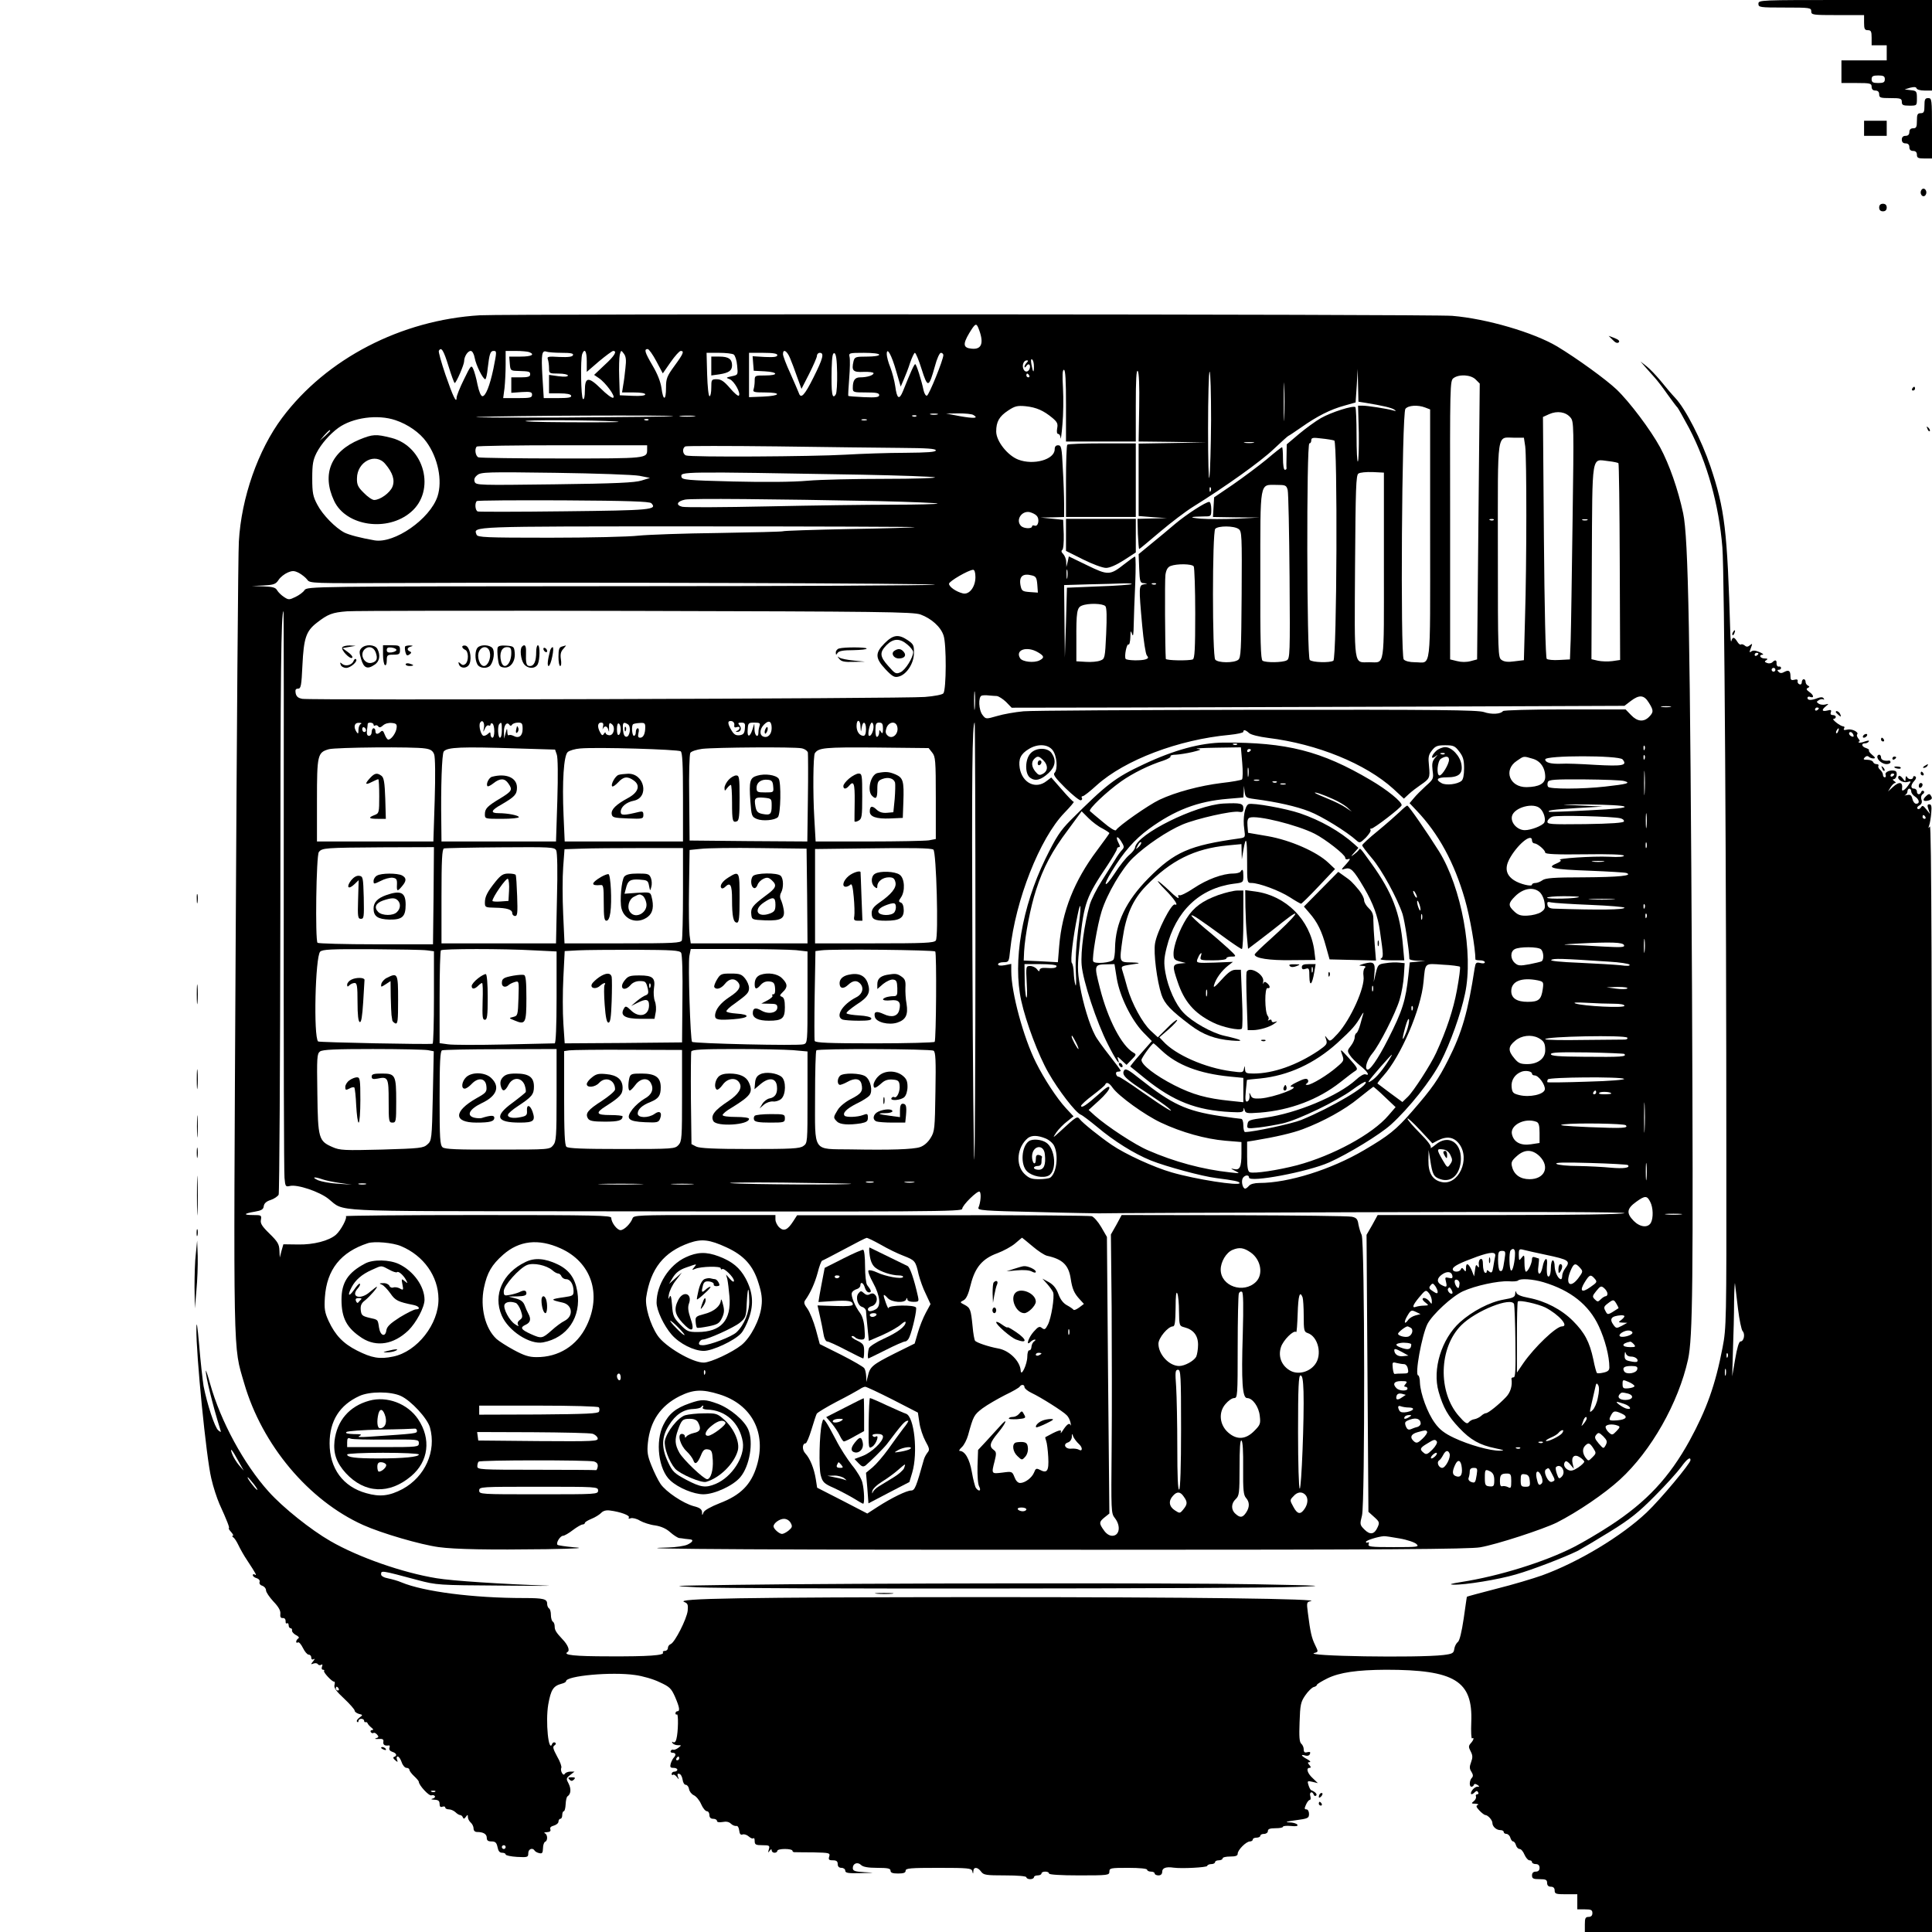 <?xml version="1.0" standalone="no"?>
<!DOCTYPE svg PUBLIC "-//W3C//DTD SVG 20010904//EN"
 "http://www.w3.org/TR/2001/REC-SVG-20010904/DTD/svg10.dtd">
<svg version="1.0" xmlns="http://www.w3.org/2000/svg"
 width="1024pt" height="1024pt" viewBox="0 0 1024 1024"
 preserveAspectRatio="xMidYMid meet">

<g transform="translate(0,1024) scale(0.1,-0.1)"
fill="#000000" stroke="none">
<path d="M9320 10220 c0 -19 7 -20 140 -20 133 0 140 -1 140 -20 0 -19 7 -20
140 -20 l140 0 0 -40 c0 -33 3 -40 20 -40 17 0 20 -7 20 -40 l0 -40 40 0 40 0
0 -40 0 -40 -120 0 -120 0 0 -60 0 -60 80 0 c73 0 80 -2 80 -20 0 -13 7 -20
20 -20 13 0 20 -7 20 -20 0 -18 7 -20 60 -20 53 0 60 -2 60 -20 0 -17 7 -20
40 -20 40 0 40 0 40 39 0 37 -2 40 -32 43 l-33 4 29 9 c21 5 31 5 34 -3 2 -7
21 -12 43 -12 l39 0 0 240 0 240 -460 0 c-453 0 -460 0 -460 -20z m670 -400
c0 -16 -7 -20 -35 -20 -28 0 -35 4 -35 20 0 16 7 20 35 20 28 0 35 -4 35 -20z"/>
<path d="M10200 9680 c0 -33 -3 -40 -20 -40 -17 0 -20 -7 -20 -40 0 -33 -3
-40 -20 -40 -13 0 -20 -7 -20 -20 0 -13 -7 -20 -20 -20 -13 0 -20 -7 -20 -20
0 -13 7 -20 20 -20 13 0 20 -7 20 -20 0 -13 7 -20 20 -20 13 0 20 -7 20 -20 0
-17 7 -20 40 -20 l40 0 0 160 c0 153 -1 160 -20 160 -17 0 -20 -7 -20 -40z"/>
<path d="M9880 9560 l0 -40 60 0 60 0 0 40 0 40 -60 0 -60 0 0 -40z"/>
<path d="M10180 9220 c0 -11 7 -20 15 -20 8 0 15 9 15 20 0 11 -7 20 -15 20
-8 0 -15 -9 -15 -20z"/>
<path d="M9960 9140 c0 -13 7 -20 20 -20 13 0 20 7 20 20 0 13 -7 20 -20 20
-13 0 -20 -7 -20 -20z"/>
<path d="M2544 8569 c-418 -25 -814 -230 -1049 -544 -127 -170 -216 -423 -229
-655 -4 -52 -11 -1015 -17 -2140 -12 -2237 -14 -2117 45 -2321 95 -328 342
-622 631 -752 98 -44 304 -104 400 -117 87 -12 270 -15 570 -11 168 3 208 6
148 10 -45 4 -85 10 -88 13 -10 9 14 48 29 48 7 0 30 13 52 30 21 16 45 30 52
30 6 0 12 4 12 8 0 5 16 14 35 22 20 8 42 22 51 31 10 11 26 16 47 13 55 -7
107 -26 100 -37 -4 -6 0 -8 10 -4 9 3 32 -2 49 -13 18 -10 54 -22 80 -25 32
-5 59 -17 80 -36 18 -16 40 -30 48 -31 8 -1 22 -2 30 -4 8 -1 21 -2 28 -3 20
-2 13 -15 -15 -28 -15 -7 -61 -14 -102 -15 -313 -8 660 -13 2294 -12 1492 0
1956 3 2010 13 88 15 332 95 406 131 112 57 253 153 335 228 165 151 310 406
361 637 25 115 28 397 21 1960 -10 1886 -19 2394 -47 2525 -27 126 -73 258
-122 349 -50 92 -161 240 -231 307 -56 53 -209 164 -315 228 -125 74 -374 147
-556 162 -111 9 -5003 11 -5153 3z m2641 -66 c32 -79 20 -117 -35 -111 -45 4
-48 23 -13 82 31 51 37 55 48 29z m-2808 -203 c15 -49 30 -90 33 -90 8 0 50
97 50 115 0 25 19 55 35 55 8 0 17 -15 21 -37 7 -39 44 -113 56 -113 4 0 10
26 13 58 9 77 14 92 31 92 18 0 17 -4 -1 -95 -19 -90 -41 -145 -58 -145 -8 0
-18 24 -26 61 -6 33 -17 71 -23 84 -10 22 -13 18 -49 -56 -22 -44 -39 -88 -39
-97 0 -33 -19 6 -59 122 -22 65 -38 122 -35 127 13 22 25 3 51 -81z m1102 25
l34 -64 41 59 c23 33 47 60 54 60 20 0 14 -15 -33 -79 -40 -55 -45 -67 -45
-116 0 -70 -15 -71 -24 -2 -5 34 -21 75 -47 119 -41 70 -47 88 -26 88 6 0 27
-29 46 -65z m-675 49 c34 -13 13 -24 -45 -24 l-60 0 3 -37 c3 -37 4 -38 43
-39 62 -2 65 -3 65 -19 0 -11 -12 -15 -50 -15 l-50 0 0 -41 0 -41 55 4 c47 3
55 0 55 -14 0 -16 -10 -18 -76 -18 l-77 0 7 53 c3 28 6 85 6 125 l0 72 54 0
c30 0 61 -3 70 -6z m173 -4 c47 0 64 -3 60 -12 -2 -9 -24 -12 -72 -10 -60 4
-67 2 -61 -13 3 -9 6 -30 6 -46 0 -28 1 -29 50 -29 28 0 50 -5 50 -10 0 -7
-18 -8 -50 -4 l-50 7 0 -49 0 -49 57 0 c36 0 58 -4 60 -12 4 -10 -15 -13 -70
-13 l-75 0 -7 114 c-7 119 -3 141 22 132 8 -3 44 -6 80 -6z m133 -45 l0 -56
65 56 c36 30 70 55 75 55 23 0 7 -27 -46 -75 l-55 -52 25 -17 c35 -23 91 -99
76 -104 -7 -3 -36 19 -65 48 -66 65 -85 63 -85 -10 0 -32 -4 -49 -10 -45 -11
7 -14 213 -4 239 13 33 24 14 24 -39z m205 -35 c-3 -30 -8 -72 -12 -92 l-6
-38 62 0 c36 0 61 -4 61 -10 0 -7 -25 -10 -67 -8 l-68 3 -3 95 c-2 52 0 106 3
120 7 25 7 25 22 5 11 -15 13 -34 8 -75z m872 53 c9 -21 26 -66 38 -101 l23
-63 41 80 c22 44 41 87 41 95 0 9 7 16 15 16 25 0 17 -30 -33 -130 -48 -96
-67 -116 -78 -83 -4 10 -24 57 -45 104 -22 47 -39 93 -39 102 0 30 21 18 37
-20z m563 -70 l24 -82 16 37 c9 20 25 61 34 90 10 28 21 52 25 52 5 0 21 -39
36 -87 32 -101 38 -99 70 15 11 42 25 72 32 72 7 0 13 -6 13 -12 0 -25 -76
-212 -87 -215 -6 -2 -14 11 -18 29 -11 53 -38 138 -44 138 -6 0 -26 -46 -65
-143 -20 -49 -32 -41 -41 26 -4 28 -16 74 -26 100 -11 26 -19 58 -19 70 0 42
26 -5 50 -90z m-861 88 c7 -5 16 -31 18 -58 5 -50 5 -50 -28 -57 -32 -7 -33
-8 -11 -16 24 -10 60 -75 48 -87 -4 -4 -25 14 -47 40 -31 36 -47 47 -70 47
-28 0 -29 -2 -29 -45 0 -25 -4 -45 -9 -45 -6 0 -11 52 -13 115 l-3 115 65 0
c36 0 71 -4 79 -9z m231 -3 c0 -10 -18 -12 -66 -10 l-65 4 3 -39 3 -38 58 -3
c73 -4 75 -22 2 -22 -54 0 -55 0 -55 -29 0 -16 -3 -36 -6 -45 -5 -14 4 -16 60
-16 91 0 84 -18 -9 -22 l-75 -3 0 118 0 117 75 0 c53 0 75 -4 75 -12z m317
-94 c1 -54 -2 -106 -7 -114 -19 -31 -25 3 -22 138 2 62 5 83 15 80 8 -3 13
-35 14 -104z m223 96 c0 -6 -28 -10 -65 -10 -60 0 -65 -2 -71 -24 -12 -51 -3
-60 54 -57 28 1 52 -2 52 -7 0 -11 -34 -22 -71 -22 -28 0 -39 -16 -39 -56 0
-23 3 -24 70 -24 54 0 70 -3 70 -14 0 -11 -16 -14 -81 -11 -44 2 -82 5 -83 7
-1 1 1 44 5 93 4 50 5 100 2 113 -5 21 -3 22 76 22 47 0 81 -4 81 -10z m820
-62 c0 -38 -5 -34 -13 10 -4 21 -3 31 3 27 6 -3 10 -20 10 -37z m-38 20 c-7
-7 -12 -17 -12 -22 0 -6 4 -4 10 4 11 18 25 7 17 -15 -8 -19 -26 -19 -33 0 -8
20 2 45 18 45 9 0 9 -3 0 -12z m208 -228 l0 -190 185 0 185 0 0 192 c0 133 3
189 10 182 7 -7 10 -76 8 -192 l-3 -182 180 -2 180 -3 -180 -3 -180 -3 0 -192
0 -192 75 -6 75 -5 -78 -2 -78 -2 2 -80 c2 -44 5 -80 7 -80 2 0 51 41 110 91
59 50 137 109 174 132 175 109 360 241 428 306 41 39 77 71 79 71 2 0 32 20
68 45 85 60 155 95 228 115 l60 17 6 89 5 89 2 -87 2 -87 38 -6 c91 -15 138
-26 152 -36 12 -8 10 -9 -7 -4 -32 9 -135 25 -161 25 l-24 0 4 -144 c1 -80 -1
-148 -5 -152 -4 -4 -7 58 -7 138 0 79 -3 147 -6 150 -10 11 -129 -27 -183 -58
-28 -16 -80 -54 -116 -84 l-65 -55 -1 -60 c-1 -33 -1 -63 0 -67 0 -5 -4 -8 -9
-8 -6 0 -10 27 -10 60 0 33 -2 60 -5 60 -3 0 -40 -29 -82 -65 -43 -35 -123
-95 -178 -133 l-100 -68 -3 -52 -3 -52 123 -2 123 -1 -120 -6 c-66 -3 -151 -3
-190 0 -68 6 -60 11 18 12 36 0 37 0 37 38 0 22 -5 39 -11 39 -18 0 -119 -65
-181 -117 -31 -27 -87 -73 -125 -104 l-68 -56 3 -76 c3 -71 5 -77 25 -78 22
-2 22 -2 0 -6 -27 -5 -28 -12 -9 -220 7 -78 18 -148 24 -156 10 -12 9 -16 -4
-21 -23 -9 -102 -7 -108 2 -8 14 6 82 15 76 5 -3 9 14 10 38 1 36 2 39 9 18 6
-18 8 -3 9 50 1 41 4 139 8 218 3 78 3 142 -1 142 -4 0 -29 -18 -57 -40 -76
-60 -86 -60 -197 -6 l-97 47 -6 -28 -7 -28 -1 27 c0 15 -8 33 -16 42 -10 9
-11 17 -5 21 6 4 9 38 8 83 l-3 77 -60 6 -60 6 63 1 62 2 0 68 c0 38 -3 124
-7 190 -5 110 -8 122 -25 122 -12 0 -18 -7 -18 -22 -1 -54 -112 -85 -193 -54
-57 22 -117 98 -117 149 0 52 16 80 63 111 36 24 49 27 93 23 57 -6 95 -23
142 -62 26 -22 30 -31 25 -56 -3 -18 -1 -29 6 -29 6 0 12 -10 12 -22 1 -13 6
20 10 72 5 52 6 139 3 193 -4 68 -3 97 5 97 8 0 11 -58 11 -190z m769 -77 c-1
-142 -5 -278 -9 -303 -4 -25 -7 90 -7 258 0 166 4 302 8 302 5 0 8 -116 8
-257z m388 15 c-1 -46 -3 -9 -3 82 0 91 2 128 3 83 2 -46 2 -120 0 -165z
m-1352 222 c3 -5 1 -10 -4 -10 -6 0 -11 5 -11 10 0 6 2 10 4 10 3 0 8 -4 11
-10z m2366 -21 l22 -22 -7 -731 -7 -731 -34 -9 c-22 -6 -49 -6 -72 0 l-37 9 0
738 c-1 720 -1 739 18 753 30 22 92 18 117 -7z m-267 -149 l26 -10 0 -664 c0
-745 8 -676 -80 -676 -29 0 -52 6 -60 15 -18 22 -10 1305 9 1328 15 19 66 22
105 7z m770 -53 c18 -21 18 -42 11 -547 -4 -289 -8 -572 -10 -630 l-4 -105
-57 -3 c-31 -2 -61 1 -66 6 -6 6 -12 270 -15 646 l-5 636 33 15 c43 19 88 12
113 -18z m-3356 16 c-10 -2 -26 -2 -35 0 -10 3 -2 5 17 5 19 0 27 -2 18 -5z
m192 -3 c28 -17 4 -19 -71 -6 l-74 14 65 1 c36 0 72 -3 80 -9z m-1592 -6 c-3
-2 -263 -5 -579 -7 -316 -1 -520 0 -454 3 148 7 1039 11 1033 4z m109 -1 c-20
-2 -52 -2 -70 0 -17 2 0 4 38 4 39 0 53 -2 32 -4z m1180 1 c-3 -3 -12 -4 -19
-1 -8 3 -5 6 6 6 11 1 17 -2 13 -5z m-2761 -21 c66 -22 129 -66 164 -115 62
-85 86 -206 59 -289 -40 -120 -228 -251 -334 -233 -74 13 -132 28 -159 41 -48
25 -116 94 -144 148 -23 43 -27 62 -27 140 0 75 4 97 23 135 25 48 70 99 115
132 76 55 209 73 303 41z m1183 -9 c2 -2 -121 -3 -275 -2 -162 1 -250 4 -209
8 68 6 476 1 484 -6z m158 10 c-3 -3 -12 -4 -19 -1 -8 3 -5 6 6 6 11 1 17 -2
13 -5z m1156 -1 c-7 -2 -19 -2 -25 0 -7 3 -2 5 12 5 14 0 19 -2 13 -5z m-2843
-56 c0 -2 -12 -14 -27 -28 l-28 -24 24 28 c23 25 31 32 31 24z m5322 -52 c18
-7 14 -1155 -5 -1167 -19 -12 -112 -9 -125 4 -16 16 -18 1148 -2 1148 6 0 10
7 10 16 0 14 8 16 54 10 30 -3 60 -8 68 -11z m1012 -31 c8 -61 8 -619 -1 -907
l-6 -226 -49 -6 c-34 -5 -55 -3 -69 7 -19 13 -20 24 -20 583 0 647 -8 595 87
595 l51 0 7 -46z m-1441 19 c-13 -2 -33 -2 -45 0 -13 2 -3 4 22 4 25 0 35 -2
23 -4z m-3213 -36 c0 -47 1 -47 -451 -47 -235 0 -434 3 -443 6 -16 6 -22 45
-9 57 3 4 208 7 455 7 l448 0 0 -23z m1348 9 c134 -1 182 -4 182 -13 0 -9 -44
-12 -162 -13 -90 0 -233 -5 -318 -10 -171 -10 -819 -14 -844 -4 -19 7 -21 40
-3 48 6 3 226 3 487 0 261 -4 557 -7 658 -8z m3800 -81 c3 -3 6 -239 7 -524
l2 -519 -41 -6 c-23 -3 -57 -2 -76 2 l-35 8 2 514 c3 586 -3 546 87 536 27 -3
51 -8 54 -11z m-5188 -67 l55 -11 -45 -14 c-35 -11 -136 -16 -461 -20 -400 -5
-416 -5 -423 13 -5 13 -1 24 14 36 19 16 53 17 413 12 216 -3 417 -10 447 -16z
m1180 6 c201 -4 374 -10 385 -14 11 -4 -108 -8 -265 -8 -157 0 -341 -4 -410
-10 -77 -7 -229 -8 -395 -4 -242 6 -270 9 -273 24 -6 29 -12 29 958 12z m2765
-482 c0 -555 7 -512 -77 -512 -85 0 -79 -37 -76 508 3 416 5 484 18 492 8 6
42 9 75 8 l60 -3 0 -493z m-510 401 c4 -16 8 -223 10 -461 3 -411 2 -433 -15
-442 -22 -12 -110 -13 -128 -2 -10 7 -13 100 -12 452 0 508 -5 480 85 480 49
0 53 -2 60 -27z m-408 -5 c-3 -8 -6 -5 -6 6 -1 11 2 17 5 13 3 -3 4 -12 1 -19z
m-1759 -54 c171 -4 312 -10 312 -13 0 -3 -107 -6 -237 -6 -131 0 -430 -4 -664
-9 -234 -5 -438 -6 -453 -2 -36 9 -28 29 15 38 35 7 465 3 1027 -8z m-1206
-11 c34 -35 -2 -38 -460 -43 -246 -3 -453 -3 -459 -1 -14 3 -18 43 -6 55 4 4
211 5 460 4 345 -2 455 -6 465 -15z m2042 -66 c18 -18 9 -60 -10 -53 -8 3 -14
1 -14 -4 0 -14 -44 -12 -58 2 -30 30 1 81 44 74 13 -3 31 -11 38 -19z m2423
-23 c-3 -3 -12 -4 -19 -1 -8 3 -5 6 6 6 11 1 17 -2 13 -5z m496 -1 c-7 -2 -19
-2 -25 0 -7 3 -2 5 12 5 14 0 19 -2 13 -5z m-3564 -37 c-2 -2 -159 -7 -349
-10 -189 -4 -347 -9 -351 -12 -4 -2 -157 -6 -341 -9 -183 -2 -373 -9 -423 -14
-49 -6 -262 -11 -471 -11 -344 0 -382 2 -388 16 -17 45 -51 44 1172 44 635 0
1153 -2 1151 -4z m1716 -10 c17 -12 18 -32 16 -347 -2 -298 -4 -335 -18 -346
-23 -18 -108 -17 -122 1 -16 19 -16 673 0 693 15 17 100 17 124 -1z m-238
-198 c4 -7 8 -120 8 -250 0 -189 -3 -239 -13 -243 -21 -8 -142 -6 -143 3 -4
56 -6 417 -2 445 4 27 12 41 27 47 33 13 114 12 123 -2z m-670 -60 c-2 -13 -4
-5 -4 17 -1 22 1 32 4 23 2 -10 2 -28 0 -40z m-4028 -11 c13 -19 27 -19 485
-17 954 5 2860 -2 2841 -9 -11 -4 -764 -8 -1673 -8 -1634 -1 -1654 -1 -1668
-21 -7 -11 -29 -27 -48 -36 -33 -16 -37 -16 -61 0 -14 9 -30 25 -36 35 -8 15
-23 19 -72 21 l-62 2 63 3 c54 3 64 7 79 30 9 14 31 31 47 38 26 11 35 11 61
-2 16 -9 36 -25 44 -36z m3541 14 c0 -52 -33 -95 -67 -86 -36 9 -73 35 -73 51
0 13 103 73 128 74 7 0 12 -14 12 -39z m328 -40 l3 -42 -43 3 c-39 3 -43 6
-49 35 -9 48 12 66 61 53 21 -5 25 -13 28 -49z m500 3 c-4 -3 -82 -9 -175 -12
l-168 -7 -5 -185 -6 -185 -2 192 -2 192 133 4 c72 1 154 4 181 5 27 1 47 -1
44 -4z m129 0 c-3 -3 -12 -4 -19 -1 -8 3 -5 6 6 6 11 1 17 -2 13 -5z m-268
-117 c7 -9 8 -56 4 -146 -6 -130 -7 -133 -31 -142 -14 -6 -49 -9 -76 -7 l-51
3 0 110 c-1 151 3 175 29 185 33 14 112 12 125 -3z m-980 -44 c57 -21 107 -65
122 -111 16 -45 15 -288 -1 -307 -6 -7 -48 -15 -98 -19 -104 -9 -3253 -18
-3299 -10 -23 4 -32 12 -36 30 -3 18 0 24 13 24 15 0 18 16 23 125 7 142 19
180 76 224 59 46 82 55 161 61 41 3 732 4 1535 2 1297 -3 1465 -5 1504 -19z
m-3375 -1461 c-1 -812 1 -1499 4 -1525 4 -46 6 -48 28 -43 39 10 158 -30 206
-69 86 -69 -10 -64 1265 -65 1955 -3 2093 -2 2093 13 0 19 81 98 92 91 10 -7
6 -57 -6 -85 -6 -14 26 -17 311 -23 175 -5 323 -7 328 -7 6 1 638 4 1405 6
901 3 1390 1 1380 -5 -9 -6 -262 -10 -662 -10 l-646 0 -29 -53 -30 -52 5 -734
5 -734 30 -27 c28 -25 30 -30 19 -54 -17 -39 -40 -43 -70 -13 -25 25 -25 28
-13 75 16 65 15 1456 -2 1487 -6 11 -13 36 -17 55 -4 29 -11 36 -35 41 -17 4
-298 7 -625 8 l-595 1 -28 -52 -29 -51 4 -386 c1 -212 2 -545 0 -739 -3 -343
-3 -353 17 -378 33 -42 25 -94 -14 -94 -15 0 -32 11 -44 29 -27 37 -26 45 4
69 l25 20 -7 733 -6 733 -30 52 c-17 29 -40 55 -51 58 -12 3 -367 6 -791 5
l-770 0 -20 -31 c-30 -47 -50 -56 -74 -34 -12 11 -21 30 -21 43 l0 23 -375 0
c-349 0 -376 -1 -382 -17 -10 -28 -45 -63 -64 -63 -18 0 -49 40 -49 65 0 13
-78 15 -707 15 -388 0 -704 -3 -700 -6 9 -9 -26 -75 -52 -98 -36 -32 -119 -54
-202 -52 l-77 1 -10 -35 -9 -35 -2 38 c-1 32 -9 46 -52 88 -41 40 -50 55 -46
74 4 24 2 25 -41 25 -55 0 -51 8 9 18 35 6 45 12 47 29 2 15 14 26 37 33 18 6
37 19 42 28 4 9 8 690 9 1512 0 1258 4 1580 17 1580 1 0 2 -665 1 -1478z
m3997 1261 c34 -20 36 -29 9 -43 -29 -15 -91 -8 -103 11 -28 45 36 66 94 32z
m-334 -295 c-2 -24 -4 -7 -4 37 0 44 2 63 4 43 2 -21 2 -57 0 -80z m116 63
c10 -1 32 -15 49 -31 l30 -31 592 1 c325 1 1056 3 1624 5 l1032 4 34 26 c45
34 70 32 95 -9 26 -41 26 -51 1 -76 -28 -28 -62 -25 -95 10 l-29 30 -322 0
c-178 0 -325 -4 -328 -9 -11 -16 -61 -19 -101 -5 -34 11 -240 13 -1200 12
-638 -1 -1196 -4 -1240 -8 -44 -4 -107 -15 -140 -25 -59 -17 -60 -17 -77 5
-21 26 -24 96 -5 103 6 2 23 3 37 1 14 -1 33 -3 43 -3z m3570 -58 c-13 -2 -33
-2 -45 0 -13 2 -3 4 22 4 25 0 35 -2 23 -4z m-6288 -111 c-5 -26 -5 -26 5 -4
5 13 14 20 20 17 5 -3 10 -1 10 5 0 6 5 8 10 5 6 -3 10 -22 10 -41 0 -19 -4
-34 -10 -34 -5 0 -10 8 -10 17 0 13 -3 14 -12 5 -7 -7 -17 -12 -24 -12 -14 0
-29 54 -19 70 12 19 25 -1 20 -28z m1327 15 c-2 -11 2 -15 13 -11 8 3 15 2 15
-4 0 -6 -6 -13 -12 -15 -10 -4 -10 -6 -1 -6 19 -1 26 18 13 34 -10 12 -9 15 9
15 19 0 22 -5 19 -32 -2 -25 -8 -32 -28 -35 -20 -2 -30 4 -43 26 -22 37 -22
53 1 49 9 -2 16 -11 14 -21z m198 -16 c0 -33 -20 -54 -44 -45 -22 8 -20 40 4
64 25 25 40 18 40 -19z m471 7 c2 -31 2 -31 6 -5 6 39 23 33 23 -8 0 -22 -5
-35 -13 -35 -21 0 -37 22 -37 52 0 39 20 35 21 -4z m-2648 15 c-7 -2 -13 -17
-13 -31 0 -21 -2 -24 -10 -12 -18 27 -12 50 13 49 12 0 16 -3 10 -6z m67 -4
c0 -5 4 -8 9 -4 5 3 13 0 16 -5 5 -8 13 -6 25 5 11 10 30 15 47 13 23 -2 28
-7 25 -27 -3 -26 -28 -61 -44 -61 -5 0 -13 12 -19 27 -7 20 -13 23 -21 15 -16
-16 -28 -15 -28 3 0 8 -4 15 -10 15 -5 0 -10 -9 -10 -20 0 -11 -6 -20 -14 -20
-10 0 -13 9 -11 28 2 15 4 30 4 35 1 11 31 8 31 -4z m680 -29 c0 -22 -4 -40
-10 -40 -11 0 -14 63 -3 73 11 12 13 8 13 -33z m54 29 c4 6 18 11 32 11 21 0
24 -5 24 -34 0 -37 -20 -52 -49 -36 -10 5 -21 6 -25 3 -3 -3 -7 5 -7 18 -1 21
-2 21 -9 -6 l-8 -30 -1 37 c-1 35 17 56 30 35 4 -5 9 -5 13 2z m482 -11 c-3
-13 -3 -17 0 -10 8 17 22 15 28 -5 4 -15 5 -15 4 2 -1 34 2 38 16 26 19 -16 9
-60 -15 -58 -10 1 -19 6 -19 12 0 5 -4 4 -9 -4 -7 -11 -11 -10 -20 7 -16 29
-14 52 5 52 11 0 14 -6 10 -22z m94 -13 c0 -13 -4 -27 -10 -30 -6 -4 -10 8
-10 30 0 22 4 34 10 30 6 -3 10 -17 10 -30z m38 26 c18 -11 11 -66 -8 -66 -10
0 -16 12 -18 38 -3 37 2 43 26 28z m92 -15 c0 -35 -10 -56 -27 -56 -11 0 -13
7 -9 25 4 14 2 25 -4 25 -5 0 -10 -9 -10 -20 0 -11 -4 -20 -10 -20 -10 0 -14
52 -5 61 2 3 18 6 35 7 26 2 30 -1 30 -22z m606 8 c-3 -9 -6 -24 -6 -35 0 -33
-20 -21 -21 14 l-1 32 -10 -32 c-14 -43 -29 -42 -25 2 2 33 4 35 36 35 26 0
32 -3 27 -16z m604 -6 c0 -26 -16 -55 -25 -47 -8 8 6 69 16 69 5 0 9 -10 9
-22z m50 -10 c0 -25 -3 -29 -10 -18 -8 13 -10 13 -10 -2 0 -9 -4 -20 -10 -23
-6 -4 -10 10 -10 34 0 34 3 41 20 41 16 0 20 -7 20 -32z m75 13 c12 -39 -26
-75 -52 -48 -10 10 -11 20 -4 40 12 31 47 37 56 8z m415 -1143 c0 -639 -3
-1159 -6 -1155 -3 3 -8 491 -10 1084 -4 959 -1 1233 12 1233 2 0 4 -523 4
-1162z m-3230 1121 c0 -5 -4 -9 -10 -9 -5 0 -10 7 -10 16 0 8 5 12 10 9 6 -3
10 -10 10 -16z m4680 -14 c9 -9 53 -20 101 -26 261 -32 517 -137 664 -270 l56
-52 27 25 c15 14 43 35 62 48 48 33 50 37 44 100 -5 47 -3 59 16 83 18 23 29
27 70 27 44 0 52 -4 74 -33 21 -27 26 -45 26 -89 0 -36 -5 -60 -14 -67 -22
-18 -81 -25 -105 -12 -35 19 -24 31 28 31 63 0 85 19 77 68 -7 45 -51 92 -86
92 -14 0 -36 -9 -48 -20 -27 -25 -30 -49 -4 -29 14 11 14 10 -2 -8 -15 -18
-17 -32 -13 -67 6 -42 5 -46 -36 -82 -23 -21 -52 -50 -64 -65 l-22 -26 37 -39
c117 -123 200 -276 256 -470 27 -93 56 -260 56 -319 0 -3 11 -5 25 -5 14 0 25
-5 25 -10 0 -6 -10 -8 -24 -4 -22 5 -25 2 -30 -28 -35 -229 -67 -341 -140
-485 -53 -105 -85 -151 -191 -273 -86 -99 -124 -129 -255 -206 -175 -103 -401
-174 -555 -174 -26 0 -48 -6 -55 -15 -7 -8 -16 -15 -20 -15 -12 0 -21 31 -15
51 7 20 35 26 35 8 0 -29 313 30 425 80 101 45 268 147 327 200 96 87 213 234
264 333 51 99 107 255 129 361 46 213 -19 564 -138 755 -64 102 -161 242 -168
242 -4 0 -22 -15 -40 -33 -19 -18 -71 -64 -116 -101 -46 -37 -83 -72 -83 -76
0 -5 23 -35 50 -67 53 -61 136 -214 164 -298 12 -39 35 -192 36 -237 0 -5 19
-9 43 -10 l42 -1 -41 -4 -42 -4 -7 -67 c-14 -133 -31 -189 -108 -340 -54 -107
-100 -172 -112 -160 -12 11 3 54 29 85 37 44 122 211 144 283 11 36 21 94 23
130 l4 65 -29 3 c-17 2 -48 1 -71 -3 -40 -5 -42 -8 -53 -53 l-11 -47 4 48 c5
55 -4 63 -56 49 -29 -9 -30 -10 -10 -11 19 -1 22 -4 14 -12 -6 -6 -9 -25 -6
-43 9 -58 -68 -229 -137 -305 -39 -42 -41 -43 -55 -25 -14 18 -14 17 -6 -6 7
-23 3 -28 -41 -59 -115 -77 -240 -121 -344 -121 -39 0 -44 3 -45 23 -2 21 -2
21 -6 1 -4 -19 -8 -20 -66 -12 -140 18 -298 88 -362 159 l-20 21 50 43 c27 24
47 46 44 49 -3 3 -27 -16 -53 -43 l-49 -49 -38 35 c-44 41 -100 144 -124 228
-9 33 -20 72 -25 87 -9 30 -13 27 80 41 14 3 -1 5 -32 6 -67 1 -66 -2 -48 126
18 125 54 207 124 279 132 136 257 198 432 215 l74 7 1 -41 1 -40 8 48 c14 82
20 65 20 -56 0 -116 0 -117 23 -117 40 0 148 -40 204 -76 29 -19 56 -34 59
-34 3 0 45 41 93 92 l87 92 -35 33 c-62 59 -202 120 -321 141 l-105 18 -3 37
c-2 26 1 39 11 43 39 15 252 -38 345 -85 57 -29 162 -111 162 -127 0 -8 6 -11
18 -7 11 4 7 -5 -13 -27 -28 -30 -28 -32 -7 -25 31 9 45 -4 102 -101 48 -82
73 -150 84 -229 19 -132 19 -137 5 -146 -9 -5 11 -9 55 -9 l69 0 -7 78 c-15
173 -57 282 -167 435 -64 89 -59 83 -67 72 -4 -6 -16 -17 -27 -25 -17 -12 -16
-10 3 11 l22 25 -22 20 c-76 68 -179 126 -287 163 -76 26 -250 57 -273 49 -20
-8 -32 -75 -23 -133 6 -44 6 -44 -27 -49 -264 -37 -342 -71 -480 -210 -120
-121 -176 -239 -178 -371 0 -27 -4 -55 -8 -61 -11 -17 -102 -25 -108 -9 -7 18
22 192 45 265 29 93 108 227 166 283 70 67 181 142 263 177 74 31 263 74 299
67 19 -3 23 0 23 19 0 26 -15 29 -105 25 -147 -8 -459 -162 -469 -233 -1 -9
-15 -27 -30 -39 -16 -13 -51 -56 -77 -97 -54 -83 -68 -74 -16 10 62 102 121
169 196 224 137 100 259 147 419 160 l82 7 2 31 1 31 4 -32 c4 -30 7 -32 51
-38 122 -16 223 -39 292 -66 65 -25 198 -107 250 -154 16 -15 20 -13 49 15 17
18 29 36 25 41 -3 5 -1 8 4 7 10 -3 161 113 161 124 2 18 -77 82 -164 133
-262 155 -446 201 -780 199 -121 -1 -262 -39 -423 -115 -152 -71 -197 -106
-389 -298 -54 -55 -75 -87 -133 -205 -123 -253 -173 -543 -127 -751 25 -113
91 -289 144 -381 52 -92 144 -211 171 -222 9 -3 48 -33 87 -65 89 -75 196
-142 285 -178 80 -32 272 -84 345 -93 100 -13 125 -18 125 -27 0 -16 -233 20
-360 57 -94 27 -245 96 -318 146 -62 42 -154 116 -169 136 -14 17 -16 16 -102
-63 -43 -39 -43 -39 -22 -7 12 17 38 44 57 58 l34 27 -40 43 c-48 52 -115 154
-159 242 -66 131 -131 371 -131 484 l0 39 -35 -7 c-23 -4 -35 -2 -35 5 0 6 13
11 29 11 28 0 29 2 35 63 28 266 157 593 287 728 31 32 54 59 50 59 -4 0 -32
29 -63 65 l-56 64 -25 -19 c-57 -45 -128 -11 -142 68 -8 49 5 76 48 102 47 29
101 26 126 -6 23 -29 29 -102 10 -121 -9 -9 7 -29 58 -80 39 -38 75 -67 82
-65 6 2 9 8 5 13 -3 5 -1 9 5 9 6 0 39 26 74 58 149 134 433 242 705 267 39 4
72 11 72 16 0 13 11 11 30 -6z m-63 -61 c-3 -3 -12 -4 -19 -1 -8 3 -5 6 6 6
11 1 17 -2 13 -5z m2160 -26 c-3 -8 -6 -5 -6 6 -1 11 2 17 5 13 3 -3 4 -12 1
-19z m-6464 5 c29 -4 41 -12 48 -31 6 -14 7 -113 3 -243 l-7 -219 -309 0 -308
0 0 218 c0 241 3 254 63 271 36 10 452 14 510 4z m491 0 l198 -6 9 -26 c6 -15
7 -109 3 -243 l-7 -218 -303 0 -304 0 -1 98 c-3 186 3 367 13 379 19 23 92 26
392 16z m864 -15 c9 -8 12 -69 12 -244 l0 -234 -313 0 -314 0 -6 137 c-8 180
1 318 22 337 9 8 39 17 66 19 88 8 519 -5 533 -15z m640 16 c17 -3 32 -14 34
-23 1 -9 2 -118 0 -244 l-3 -227 -312 2 -312 3 -2 225 c-2 128 1 231 6 240 6
8 33 17 63 21 70 8 487 11 526 3z m693 -23 c17 -21 19 -41 19 -241 l0 -217
-37 -7 c-21 -3 -165 -6 -319 -6 l-281 0 -7 124 c-8 134 -6 330 3 344 20 29 51
32 324 30 l279 -3 19 -24z m1643 -53 c4 -45 3 -85 -1 -89 -4 -4 -53 -13 -108
-19 -114 -14 -243 -48 -330 -89 -57 -27 -216 -138 -230 -161 -4 -6 -32 11 -68
42 -34 28 -66 55 -70 59 -11 8 87 102 166 158 63 44 148 86 224 110 23 8 40
18 37 22 -3 5 10 9 28 9 18 1 58 7 88 14 48 12 51 14 25 17 -16 2 29 5 101 6
l131 2 7 -81z m46 68 c0 -3 -4 -8 -10 -11 -5 -3 -10 -1 -10 4 0 6 5 11 10 11
6 0 10 -2 10 -4z m1027 -22 c-3 -3 -12 -4 -19 -1 -8 3 -5 6 6 6 11 1 17 -2 13
-5z m1060 -26 c-3 -8 -6 -5 -6 6 -1 11 2 17 5 13 3 -3 4 -12 1 -19z m-1037 -5
c0 -23 -36 -83 -50 -83 -18 0 -12 78 8 89 26 16 42 13 42 -6z m442 6 c42 -11
68 -48 68 -97 0 -35 -33 -53 -99 -54 -90 -1 -124 91 -52 139 39 27 35 26 83
12z m478 -4 c27 -32 2 -37 -144 -29 -77 5 -159 8 -181 6 -55 -2 -85 6 -85 23
0 22 391 22 410 0z m117 -177 c-2 -29 -3 -6 -3 52 0 58 1 81 3 53 2 -29 2 -77
0 -105z m-2100 90 c-2 -13 -4 -5 -4 17 -1 22 1 32 4 23 2 -10 2 -28 0 -40z
m56 -25 c-7 -2 -19 -2 -25 0 -7 3 -2 5 12 5 14 0 19 -2 13 -5z m1937 -3 c35
-10 15 -16 -102 -29 -124 -14 -295 -14 -303 -1 -4 6 -4 17 -1 25 4 13 38 15
193 14 103 -1 199 -4 213 -9z m-1843 -6 c-3 -3 -12 -4 -19 -1 -8 3 -5 6 6 6
11 1 17 -2 13 -5z m46 -11 c-7 -2 -19 -2 -25 0 -7 3 -2 5 12 5 14 0 19 -2 13
-5z m252 -78 c28 -12 61 -32 75 -44 l25 -23 -33 22 c-17 12 -60 33 -95 47 -34
14 -64 27 -67 30 -9 9 43 -8 95 -32z m1545 -40 c10 -7 -47 -13 -190 -20 -113
-6 -207 -9 -209 -8 -12 8 17 12 144 20 l140 8 -125 6 c-117 5 -113 6 50 5 99
-1 182 -5 190 -11z m-446 -11 c20 -19 30 -59 21 -74 -11 -17 -70 -40 -103 -40
-40 0 -77 40 -68 75 12 46 116 74 150 39z m563 -96 c-2 -18 -4 -4 -4 32 0 36
2 50 4 33 2 -18 2 -48 0 -65z m-2884 -9 c20 -11 37 -22 37 -25 0 -2 -30 -44
-66 -92 -120 -160 -185 -323 -200 -506 l-7 -86 -90 5 -91 4 2 48 c5 86 34 236
63 325 39 121 85 207 170 320 l72 98 36 -36 c20 -20 53 -45 74 -55z m2745 54
c13 -3 21 -10 19 -17 -2 -7 -67 -12 -206 -14 -187 -2 -202 -1 -199 15 2 9 14
21 28 25 26 8 318 1 358 -9z m-2641 -168 c-8 -8 -25 -31 -37 -52 -13 -21 -45
-72 -71 -113 -27 -42 -55 -98 -63 -125 -29 -104 -49 -248 -43 -320 7 -84 79
-303 139 -420 39 -78 69 -122 54 -80 -6 17 -4 17 19 -5 l26 -24 27 28 c25 25
26 28 9 37 -62 36 -135 176 -177 341 -32 126 -32 126 41 127 l36 1 12 -75 c16
-96 77 -220 140 -286 l46 -47 -59 -67 c-32 -36 -57 -67 -55 -68 2 -2 38 -30
79 -64 149 -120 271 -168 453 -177 57 -3 67 -1 68 13 1 12 2 12 6 -3 5 -17 12
-18 82 -13 160 13 308 69 425 161 35 28 72 56 81 61 14 9 9 17 -34 65 -47 52
-49 53 -38 22 12 -33 11 -35 -28 -68 -48 -42 -134 -94 -155 -94 -11 0 -12 2
-3 8 7 4 9 13 5 19 -6 9 -21 6 -57 -12 -30 -14 -42 -25 -30 -25 56 -1 -93 -57
-164 -62 -36 -2 -46 1 -52 17 -8 18 -8 17 -6 -4 1 -13 -4 -26 -12 -29 -10 -3
-12 8 -8 54 3 33 6 60 6 60 1 1 33 5 71 8 148 15 287 79 407 187 80 73 100 96
127 144 10 17 15 22 12 13 -3 -9 -10 -35 -16 -57 -6 -22 -15 -43 -20 -46 -6
-3 -10 -14 -10 -24 0 -10 -9 -30 -20 -44 -19 -24 -20 -28 -5 -50 8 -13 33 -38
55 -56 39 -31 53 -55 27 -45 -8 3 -30 -10 -50 -29 -95 -86 -315 -178 -482
-201 -83 -11 -90 -13 -93 -35 -4 -23 -3 -24 60 -17 34 4 92 14 128 22 84 20
287 118 368 178 35 26 67 45 70 42 18 -19 -180 -136 -341 -202 -49 -20 -254
-64 -298 -64 -5 0 -9 16 -9 35 0 21 -5 35 -12 35 -7 0 -58 7 -113 15 -178 27
-253 62 -421 195 -66 53 -79 59 -87 45 -12 -23 9 -44 117 -114 50 -33 102 -69
116 -81 50 -42 -17 -2 -138 83 -63 45 -119 81 -123 80 -4 -1 -10 4 -13 12 -3
9 1 15 9 15 8 0 15 2 15 5 0 3 -27 39 -60 81 -33 42 -68 90 -76 107 -30 56
-64 170 -80 262 -14 81 -14 105 0 235 22 206 33 236 148 407 26 40 48 77 48
83 0 5 5 10 10 10 7 0 7 6 0 19 -19 36 -10 46 11 14 18 -29 19 -34 6 -48z
m2173 50 c0 -8 6 -15 13 -15 16 -1 57 -35 57 -49 0 -8 60 -11 207 -9 132 2
207 -1 210 -7 2 -6 -26 -9 -78 -6 -88 4 -283 -9 -260 -17 9 -3 1 -10 -20 -19
-56 -23 -19 -31 177 -38 98 -4 186 -9 194 -12 39 -14 -40 -22 -225 -23 -159 0
-204 -4 -219 -15 -11 -8 -28 -15 -38 -15 -10 0 -18 -4 -18 -9 0 -12 -65 3 -96
24 -41 27 -49 63 -25 110 41 77 121 144 121 100z m-2084 -33 c-18 -16 -18 -16
-6 6 6 13 14 21 18 18 3 -4 -2 -14 -12 -24z m2691 -4 c-3 -7 -5 -2 -5 12 0 14
2 19 5 13 2 -7 2 -19 0 -25z m-6429 -255 l-3 -258 -302 0 c-166 0 -305 4 -310
8 -13 14 -7 465 7 481 17 22 33 23 333 25 l277 1 -2 -257z m650 240 c6 -11 8
-111 4 -255 l-5 -238 -303 0 -304 0 0 249 c0 191 3 250 13 254 6 2 141 5 299
6 268 2 287 1 296 -16z m672 -225 c0 -130 -3 -243 -6 -252 -5 -14 -42 -16
-314 -16 l-308 0 -7 154 c-4 85 -4 197 0 250 l7 95 92 3 c50 2 191 3 313 3
l223 0 0 -237z m658 -17 l2 -251 -309 0 -310 0 -6 43 c-3 23 -5 134 -3 247 l3
205 60 6 c33 4 173 6 310 4 l250 -3 3 -251z m669 246 c16 -10 28 -464 13 -482
-10 -13 -63 -15 -326 -15 l-314 0 0 250 0 250 243 3 c277 4 370 2 384 -6z
m3551 -64 c-16 -2 -40 -2 -55 0 -16 2 -3 4 27 4 30 0 43 -2 28 -4z m-339 -160
c12 -10 24 -34 27 -55 5 -31 3 -38 -19 -53 -14 -9 -46 -17 -71 -18 -35 -2 -50
3 -70 22 -33 31 -33 43 4 80 42 42 95 52 129 24z m-649 -28 c0 -5 -5 -3 -10 5
-5 8 -10 20 -10 25 0 6 5 3 10 -5 5 -8 10 -19 10 -25z m859 1 c-8 -9 -169 -13
-169 -4 0 4 39 8 87 8 47 0 84 -2 82 -4z m179 -13 c-32 -2 -84 -2 -115 0 -32
2 -6 3 57 3 63 0 89 -1 58 -3z m-1019 -53 c0 -9 -4 -8 -9 5 -5 11 -9 27 -9 35
0 9 4 8 9 -5 5 -11 9 -27 9 -35z m899 24 c100 -4 182 -11 182 -15 0 -11 -131
-13 -375 -5 -21 1 -31 7 -33 20 -3 15 0 18 20 13 12 -3 105 -9 206 -13z m289
-16 c-3 -8 -6 -5 -6 6 -1 11 2 17 5 13 3 -3 4 -12 1 -19z m-3003 -119 c-10
-80 -15 -158 -12 -219 3 -52 2 -84 -2 -70 -5 14 -8 43 -9 66 -1 22 -5 44 -10
50 -9 9 6 136 30 252 19 94 21 48 3 -79z m1823 59 c-3 -7 -5 -2 -5 12 0 14 2
19 5 13 2 -7 2 -19 0 -25z m1190 10 c-3 -8 -6 -5 -6 6 -1 11 2 17 5 13 3 -3 4
-12 1 -19z m-10 -180 c-2 -18 -4 -6 -4 27 0 33 2 48 4 33 2 -15 2 -42 0 -60z
m-109 32 c4 -11 -15 -12 -109 -7 -63 4 -143 8 -179 9 -48 1 -35 3 45 7 175 9
238 7 243 -9z m-440 -22 c14 -14 16 -54 3 -63 -6 -3 -35 -10 -66 -16 -49 -9
-59 -8 -76 7 -24 21 -25 60 -1 73 24 14 125 14 140 -1z m-5905 -5 l37 -5 0
-243 c0 -134 -3 -245 -7 -247 -13 -5 -601 7 -607 12 -25 26 -15 449 11 476 13
12 55 14 272 13 141 -1 273 -3 294 -6z m565 0 l122 -6 0 -244 c0 -151 -4 -243
-10 -243 -5 0 -125 -3 -265 -6 -141 -3 -276 -3 -301 1 l-44 6 0 243 c0 133 3
246 7 249 8 9 333 9 491 0z m782 -13 c6 -9 9 -111 7 -245 l-2 -230 -311 -3
-311 -2 -7 105 c-4 58 -4 168 0 245 l7 139 71 4 c39 2 176 3 304 3 195 -1 234
-3 242 -16z m609 14 l61 -7 0 -243 c0 -239 0 -243 -21 -249 -27 -9 -581 4
-591 13 -9 10 -22 413 -14 456 l7 36 248 0 c136 0 276 -3 310 -6z m738 -7 c8
-9 5 -465 -3 -479 -3 -4 -146 -8 -319 -8 -242 0 -314 3 -317 13 -2 6 -2 116 0
244 l4 232 31 4 c58 8 595 2 604 -6z m3571 -54 c56 -3 106 -11 109 -16 4 -7
-13 -8 -48 -3 -30 3 -127 9 -217 13 -102 4 -158 10 -150 15 12 9 51 8 306 -9z
m-2928 -23 c0 -11 -17 -13 -62 -10 -17 1 -28 -4 -28 -12 -1 -9 -5 -7 -14 5 -7
9 -23 17 -36 17 -22 0 -23 -1 -18 -92 3 -51 2 -84 -3 -73 -4 11 -8 55 -8 98
l-1 77 85 0 c50 0 85 -4 85 -10z m2138 -4 c3 -4 -4 -59 -16 -124 -19 -103 -55
-212 -110 -332 -29 -63 -120 -204 -150 -233 l-29 -28 -64 47 c-35 27 -66 49
-68 51 -2 1 12 20 31 41 93 103 200 353 213 498 10 103 3 98 101 91 47 -2 88
-8 92 -11z m412 -72 c31 -7 32 -9 27 -46 -8 -56 -21 -68 -80 -68 -57 0 -87 19
-87 57 0 52 54 74 140 57z m-873 -56 c-3 -7 -5 -2 -5 12 0 14 2 19 5 13 2 -7
2 -19 0 -25z m1348 13 c-6 -4 -32 -5 -60 -1 l-50 7 60 2 c34 0 55 -3 50 -8z
m-72 -81 c35 0 57 -4 57 -11 0 -13 -215 -2 -259 12 -17 6 4 7 59 4 47 -3 111
-5 143 -5z m-1066 -32 c-3 -8 -6 -5 -6 6 -1 11 2 17 5 13 3 -3 4 -12 1 -19z
m-32 -115 c-24 -61 -27 -50 -7 22 9 33 18 52 20 41 2 -10 -4 -38 -13 -63z
m-1751 -60 c9 -18 14 -33 12 -33 -6 0 -36 55 -36 66 0 11 5 3 24 -33z m2449
26 c30 -16 37 -28 37 -66 0 -43 -39 -73 -95 -73 -36 0 -48 5 -69 31 -34 40
-33 62 5 93 33 28 84 34 122 15z m472 1 c3 -5 -2 -10 -14 -10 -11 0 -110 -1
-220 -2 -111 -2 -201 0 -201 4 0 15 426 23 435 8z m-2469 -67 c82 -78 200
-123 362 -139 l72 -7 0 -64 0 -65 -67 7 c-128 13 -201 33 -301 84 -99 51 -172
107 -172 133 0 11 56 88 64 88 2 0 21 -17 42 -37z m-3888 1 l31 -6 -5 -237
c-5 -230 -6 -237 -29 -257 -21 -19 -38 -21 -241 -27 -198 -5 -223 -4 -261 13
-74 32 -78 45 -81 284 -3 192 -2 211 14 223 14 10 82 13 280 13 144 0 275 -3
292 -6z m682 -238 c0 -222 -2 -246 -18 -266 -19 -23 -20 -23 -294 -23 -215 -1
-280 2 -292 12 -14 12 -16 47 -16 261 0 189 3 250 13 253 6 3 146 6 310 6
l297 1 0 -244z m665 -2 c0 -224 -1 -243 -19 -263 -19 -20 -27 -21 -301 -21
-205 0 -284 3 -293 12 -9 9 -12 80 -12 259 l0 248 28 4 c15 2 155 4 312 3
l285 -1 0 -241z m588 240 l77 -7 0 -243 c0 -240 0 -243 -22 -258 -19 -14 -63
-16 -283 -16 -189 0 -267 4 -285 13 l-25 13 -3 239 c-1 132 0 245 2 252 4 10
58 13 234 13 126 0 263 -3 305 -6z m745 -3 c11 -6 13 -52 10 -217 -3 -198 -4
-211 -26 -246 -14 -23 -35 -41 -56 -48 -37 -12 -156 -16 -368 -12 -204 3 -188
-21 -188 280 0 131 3 242 7 245 9 10 606 8 621 -2z m3661 -17 c15 -15 -12 -17
-216 -15 -131 1 -173 4 -173 14 0 9 43 11 192 9 106 -2 195 -6 197 -8z m-1247
-32 c-33 -52 -66 -92 -90 -108 -18 -12 -22 -12 -16 -3 8 15 117 139 121 139 2
0 -5 -12 -15 -28z m758 -73 c0 -5 6 -9 14 -9 21 0 57 -50 54 -74 -4 -27 -81
-44 -136 -30 -32 8 -37 13 -40 42 -4 36 17 69 53 82 22 8 55 2 55 -11z m488
-27 c7 -5 -76 -12 -194 -15 -114 -4 -209 -5 -212 -3 -2 3 -1 9 2 15 8 12 385
15 404 3z m-2711 -47 c32 -45 171 -145 256 -185 110 -52 237 -87 341 -96 l86
-7 0 -61 c0 -73 -9 -90 -41 -82 -18 4 -17 2 6 -9 29 -15 29 -15 -25 -9 -147
16 -295 56 -435 117 -69 29 -219 128 -282 184 l-33 30 55 50 c30 27 55 57 55
67 0 13 -16 4 -57 -34 -64 -57 -93 -76 -93 -61 0 5 28 31 63 57 34 26 64 51
65 56 6 15 21 9 39 -17z m1443 -49 l57 -54 -38 -44 c-84 -99 -294 -213 -484
-264 -100 -26 -229 -46 -251 -37 -10 4 -14 26 -14 84 l0 78 38 6 c115 19 204
40 257 60 109 41 222 103 296 164 41 33 76 60 78 61 2 0 30 -24 61 -54z m1120
24 c0 -5 -5 -10 -11 -10 -5 0 -7 5 -4 10 3 6 8 10 11 10 2 0 4 -4 4 -10z m80
-6 c0 -2 -17 -4 -37 -4 -24 0 -33 3 -25 9 12 7 62 4 62 -5z m177 -191 c-2 -37
-3 -9 -3 62 0 72 1 102 3 68 2 -34 2 -93 0 -130z m-1097 -58 c49 25 86 19 114
-18 61 -80 -4 -222 -93 -202 -48 10 -71 48 -70 114 l1 56 8 -50 c12 -80 18
-93 55 -105 59 -20 106 27 108 107 1 91 -69 131 -134 76 -18 -15 -30 -22 -26
-16 5 8 -16 36 -58 78 -36 36 -65 70 -65 76 0 6 30 -21 66 -60 l66 -71 28 15z
m524 99 c12 -5 16 -20 16 -59 l0 -53 -46 -7 c-54 -8 -90 11 -100 52 -13 49 68
91 130 67z m473 -18 c16 -16 -18 -17 -194 -10 -138 6 -173 10 -133 15 67 8
318 4 327 -5z m-3075 -70 c19 -8 40 -26 46 -41 24 -52 11 -145 -22 -167 -6 -4
-33 -8 -59 -8 -40 0 -53 5 -78 29 -48 48 -38 142 19 189 21 16 52 15 94 -2z
m2146 -89 c11 -23 11 -30 -2 -48 -14 -20 -15 -20 -40 23 -32 56 -32 60 1 56
19 -2 32 -12 41 -31z m473 -6 c55 -56 26 -121 -54 -121 -49 0 -83 24 -93 67
-6 22 -1 32 25 55 42 38 83 37 122 -1z m566 -118 c-2 -21 -4 -4 -4 37 0 41 2
58 4 38 2 -21 2 -55 0 -75z m-99 72 c15 -15 -23 -20 -90 -14 -40 4 -118 8
-173 9 -55 0 -107 5 -115 11 -11 8 40 9 179 5 106 -3 196 -8 199 -11z m-6921
-75 c16 -6 59 -15 94 -20 l64 -9 -73 5 c-40 2 -87 11 -105 18 -38 17 -23 21
20 6z m2803 -24 c28 -7 -565 -4 -635 3 -38 3 85 5 275 3 190 -2 352 -5 360 -6z
m118 7 c-10 -2 -26 -2 -35 0 -10 3 -2 5 17 5 19 0 27 -2 18 -5z m215 0 c-13
-2 -33 -2 -45 0 -13 2 -3 4 22 4 25 0 35 -2 23 -4z m-2905 -10 c-10 -2 -26 -2
-35 0 -10 3 -2 5 17 5 19 0 27 -2 18 -5z m1450 0 c-54 -2 -142 -2 -195 0 -54
1 -10 3 97 3 107 0 151 -2 98 -3z m280 0 c-26 -2 -71 -2 -100 0 -29 2 -8 3 47
3 55 0 79 -1 53 -3z m5079 -94 c15 -29 17 -84 3 -110 -16 -28 -57 -24 -91 10
-40 41 -37 65 13 101 47 34 58 34 75 -1z m161 -66 c-21 -2 -55 -2 -75 0 -21 2
-4 4 37 4 41 0 58 -2 38 -4z m-4240 -160 c36 -21 91 -48 121 -59 61 -24 64
-27 80 -99 7 -27 23 -74 38 -103 l25 -54 -25 -46 c-14 -26 -33 -73 -42 -105
l-17 -58 -107 -53 c-117 -59 -130 -70 -141 -119 l-8 -32 -1 30 c-1 17 -5 36
-10 43 -4 7 -59 39 -122 71 l-114 57 -21 78 c-12 43 -32 92 -44 109 -18 24
-21 34 -12 46 28 39 51 91 66 146 8 33 19 61 23 63 4 1 58 29 118 61 61 33
114 60 118 60 5 1 39 -16 75 -36z m804 -8 c29 -25 64 -48 78 -51 82 -18 114
-49 125 -121 8 -54 18 -78 49 -111 l21 -23 -25 -19 c-14 -10 -27 -16 -30 -12
-3 4 -18 15 -35 24 -20 11 -35 31 -45 59 -11 30 -26 49 -50 63 l-35 19 26 -29
c14 -16 28 -36 31 -44 8 -24 -10 -137 -28 -171 -13 -26 -18 -28 -31 -18 -13
11 -20 8 -44 -19 -28 -31 -44 -81 -17 -54 7 7 17 12 23 12 5 0 4 -4 -3 -9 -7
-4 -14 -17 -15 -29 0 -11 -6 -20 -12 -19 -5 1 -10 -14 -10 -33 0 -40 -33 -110
-35 -75 -3 51 -61 108 -120 118 -50 9 -115 31 -122 41 -4 6 -10 40 -13 76 -9
89 -12 98 -42 114 -26 13 -26 14 -6 24 15 8 26 33 38 83 23 92 62 138 142 167
32 12 74 35 93 51 19 17 36 30 37 31 1 0 25 -20 55 -45z m-1622 -6 c94 -43
143 -98 171 -192 16 -50 20 -83 15 -120 -8 -72 -57 -166 -106 -206 -49 -39
-162 -92 -199 -93 -59 -2 -207 85 -246 144 -39 58 -67 154 -60 202 23 152 93
240 228 288 66 23 108 18 197 -23z m-1724 6 c119 -50 197 -159 198 -279 2
-133 -113 -280 -240 -306 -72 -15 -113 -8 -192 32 -73 37 -115 81 -150 156
-21 46 -24 65 -20 126 10 147 84 240 228 287 34 11 132 3 176 -16z m844 -11
c164 -73 221 -243 139 -411 -51 -106 -149 -167 -266 -166 -40 0 -66 9 -120 38
-37 20 -79 47 -91 58 -61 56 -88 168 -67 271 17 81 41 122 102 176 85 75 187
86 303 34z m3660 -23 c53 -38 67 -115 27 -155 -66 -65 -187 -23 -187 65 0 41
29 90 62 104 37 16 61 12 98 -14z m1400 -3 c0 -44 -13 -98 -21 -92 -10 6 -12
97 -2 107 13 14 23 7 23 -15z m160 -8 c128 -27 136 -33 105 -74 -8 -11 -15
-28 -15 -38 0 -10 -3 -18 -6 -18 -15 0 -33 37 -34 68 0 17 -4 32 -10 32 -5 0
-10 -18 -10 -39 0 -22 -4 -43 -10 -46 -10 -6 -14 17 -10 69 2 39 -16 25 -24
-19 -10 -50 -30 -46 -22 5 3 22 4 40 2 40 -2 0 -11 3 -20 6 -10 4 -16 1 -16
-9 0 -22 -21 -67 -32 -67 -4 0 -8 21 -8 47 0 43 -1 45 -15 27 -14 -18 -14 -17
-15 15 0 31 2 33 28 26 15 -4 65 -15 112 -25z m-216 -27 c-8 -56 -12 -65 -25
-58 -5 4 -9 28 -9 56 0 43 3 49 21 49 19 0 20 -4 13 -47z m-49 20 c-2 -10 -7
-35 -10 -56 -5 -32 -9 -36 -21 -27 -11 10 -14 10 -14 1 0 -7 -4 -9 -10 -6 -5
3 -10 22 -10 41 0 24 -4 34 -12 31 -7 -2 -12 -15 -10 -28 2 -18 1 -21 -7 -10
-7 11 -10 6 -13 -20 l-5 -34 -13 33 c-17 37 -30 42 -30 10 0 -19 -2 -20 -11
-8 -8 11 -12 12 -16 3 -6 -17 -43 -17 -43 0 0 15 39 34 130 67 71 25 99 26 95
3z m449 -62 c17 -19 17 -21 -9 -56 -43 -56 -70 -31 -41 39 17 41 26 44 50 17z
m-676 -43 c2 -13 -2 -15 -19 -11 -20 5 -21 3 -15 -20 7 -30 4 -32 -25 -17 -25
14 -24 35 4 55 27 19 51 16 55 -7z m754 -15 c15 -17 13 -20 -23 -45 -46 -33
-59 -21 -29 27 25 40 31 42 52 18z m-716 -24 c0 -8 -2 -18 -4 -23 -5 -10 -22
14 -22 32 0 18 25 9 26 -9z m445 5 c143 -43 240 -119 293 -233 33 -71 56 -159
56 -218 0 -16 -8 -23 -31 -28 -17 -4 -33 -5 -35 -2 -3 3 -12 35 -19 72 -20 93
-46 142 -108 204 -61 61 -146 105 -234 122 -42 8 -63 17 -66 28 -3 11 -5 10
-6 -5 -1 -19 -10 -23 -61 -32 -74 -13 -166 -61 -232 -120 -98 -89 -147 -250
-113 -368 24 -84 50 -130 109 -192 60 -64 109 -91 191 -108 48 -10 53 -12 25
-13 -51 -1 -165 31 -243 68 -51 24 -77 44 -102 79 -39 53 -76 154 -79 213 0
21 -5 39 -9 39 -20 0 19 213 49 273 27 51 131 147 188 173 66 30 186 56 243
53 23 -2 45 0 49 4 12 12 78 8 135 -9z m-561 -51 c0 -10 -6 -10 -25 3 -21 13
-23 19 -13 31 10 13 14 12 25 -3 7 -10 13 -24 13 -31z m900 -10 c0 -7 -4 -13
-9 -13 -5 0 -17 -7 -26 -16 -15 -15 -18 -15 -32 -1 -14 14 -14 18 8 45 22 27
26 28 42 14 9 -8 17 -21 17 -29z m-822 2 c-9 -9 -30 14 -23 25 6 9 10 8 17 -4
6 -10 8 -19 6 -21z m-1449 -96 c1 -75 2 -77 29 -84 47 -12 72 -43 72 -92 0
-25 -5 -53 -10 -64 -13 -23 -61 -49 -90 -49 -53 0 -110 61 -110 118 0 31 51
92 77 92 10 0 13 24 14 98 0 63 3 90 9 77 5 -11 9 -54 9 -96z m338 -119 c-8
-255 -2 -340 23 -340 29 0 62 -46 67 -94 5 -42 3 -48 -30 -81 -45 -45 -92 -48
-138 -7 -45 40 -52 106 -14 150 15 18 35 32 46 32 18 0 19 11 19 269 0 148 3
276 6 285 3 9 11 13 17 9 7 -4 8 -76 4 -223z m989 213 c7 -10 13 -27 13 -38 0
-19 0 -19 -13 -2 -13 16 -36 24 -36 11 0 -4 8 -13 18 -20 15 -12 15 -13 -10
-14 -14 0 -33 -3 -42 -6 -24 -9 -19 8 15 49 35 42 37 43 55 20z m-672 -19 c3
-9 6 -53 6 -99 0 -75 2 -84 20 -90 57 -18 80 -117 39 -168 -30 -39 -87 -54
-128 -33 -47 25 -68 74 -52 125 11 37 68 94 81 81 3 -3 6 41 8 98 3 95 11 124
26 86z m1287 -54 c71 -37 127 -100 88 -100 -31 0 -146 -110 -205 -195 l-34
-50 0 186 c0 102 2 188 5 191 9 9 107 -13 146 -32z m377 19 c7 -12 12 -22 10
-23 -58 -38 -57 -37 -69 -14 -10 18 -8 24 12 39 30 23 32 23 47 -2z m-543 -1
c2 -7 6 -97 7 -201 2 -144 0 -187 -9 -187 -7 0 -12 -3 -12 -7 6 -37 -5 -73
-29 -98 -36 -38 -94 -85 -106 -85 -5 0 -17 -6 -25 -14 -9 -8 -25 -16 -36 -18
-11 -1 -25 -9 -31 -17 -8 -10 -19 -4 -51 33 -113 128 -107 363 12 482 78 78
266 152 280 112z m-523 -60 c-15 -4 -33 -15 -39 -25 -21 -28 -23 -9 -3 24 17
29 21 31 44 20 l25 -12 -27 -7z m1108 -4 c0 -4 -8 -13 -17 -20 -17 -12 -16
-13 7 -14 l25 -1 -29 -16 c-27 -14 -30 -14 -43 3 -25 34 -14 49 40 53 9 0 17
-2 17 -5z m-1132 -62 c15 -10 7 -38 -13 -46 -17 -6 -55 4 -55 15 0 8 40 39 50
39 3 0 11 -4 18 -8z m-1811 -34 c-3 -7 -5 -2 -5 12 0 14 2 19 5 13 2 -7 2 -19
0 -25z m2985 7 c-3 -13 -52 -26 -65 -18 -15 9 24 34 48 31 11 -2 19 -7 17 -13z
m-1172 -60 c0 -25 -13 -31 -45 -21 -40 13 -45 23 -12 28 21 4 57 -1 57 -7z
m1180 0 c11 -13 8 -15 -18 -15 -50 0 -50 20 -1 29 4 0 12 -6 19 -14z m-1227
-42 l32 -18 -29 -3 c-26 -3 -45 10 -46 31 0 11 8 9 43 -10z m1212 -23 c23 0
42 -16 32 -27 -3 -3 -19 -2 -36 2 -26 5 -31 11 -30 33 1 17 3 21 6 10 3 -11
14 -18 28 -18z m-3125 16 c0 -2 -7 -6 -15 -10 -8 -3 -15 -1 -15 4 0 6 7 10 15
10 8 0 15 -2 15 -4z m1921 -56 c10 0 19 -11 21 -25 5 -23 2 -25 -28 -25 -19 0
-37 -1 -41 -2 -5 -2 -9 12 -11 31 -3 31 -2 33 20 27 13 -3 30 -6 39 -6z m1237
-27 c-4 -22 -57 -30 -69 -12 -12 20 -1 29 37 29 28 0 35 -4 32 -17z m-4941
-25 c-3 -8 -6 -5 -6 6 -1 11 2 17 5 13 3 -3 4 -12 1 -19z m2523 -292 c0 -199
-4 -317 -10 -321 -7 -4 -10 73 -10 223 0 126 -3 270 -6 320 -6 81 -5 92 10 92
14 0 16 -29 16 -314z m-2970 273 c0 -11 -4 -17 -10 -14 -5 3 -10 13 -10 21 0
8 5 14 10 14 6 0 10 -9 10 -21z m3619 -76 c4 -136 -11 -513 -20 -513 -5 0 -9
135 -9 300 0 240 3 300 13 300 10 0 14 -24 16 -87z m1754 31 c1 -5 -13 -10
-30 -12 -29 -3 -33 0 -33 22 0 24 1 25 31 12 17 -7 31 -17 32 -22z m-1213 11
c-9 -10 -9 -15 -1 -15 6 0 11 -4 11 -10 0 -14 -43 -13 -58 2 -23 23 -13 38 24
38 31 0 35 -2 24 -15z m1019 -73 c-5 -28 -18 -57 -28 -66 -17 -16 -17 -14 -5
36 7 29 15 66 19 83 5 25 8 27 16 13 6 -10 5 -35 -2 -66z m-3039 56 c0 -7 17
-21 38 -31 47 -22 168 -98 186 -118 8 -7 17 -25 20 -39 3 -14 3 -19 0 -13 -6
14 -20 4 -43 -32 -8 -12 -11 -14 -8 -4 5 15 -17 8 -82 -28 -2 -1 0 -10 4 -20
4 -10 9 -49 11 -86 4 -74 -6 -88 -45 -67 -18 9 -22 7 -30 -14 -11 -28 -48 -56
-74 -56 -12 0 -23 12 -30 31 -12 30 -13 31 -64 24 -59 -7 -59 -8 -41 62 10 40
9 48 -5 58 -26 19 -21 38 23 91 46 56 54 86 9 34 -17 -19 -50 -55 -73 -80
l-42 -45 -3 -87 c-1 -50 2 -95 9 -107 12 -23 -1 -29 -17 -8 -5 6 -15 45 -22
85 -12 70 -37 112 -65 112 -5 0 0 9 12 20 12 11 26 39 33 63 28 102 31 108 77
143 26 19 80 50 119 70 40 19 75 39 78 45 9 13 25 11 25 -3z m-699 -66 l134
-69 8 -53 c4 -30 19 -74 32 -98 22 -39 23 -47 11 -61 -7 -9 -16 -25 -19 -36
-41 -146 -48 -165 -68 -165 -23 0 -102 -38 -178 -87 l-54 -35 -133 69 -133 68
-7 45 c-9 56 -30 109 -55 136 -19 20 -17 54 1 54 5 0 19 33 31 73 12 39 24 77
28 84 3 6 51 35 106 64 55 28 109 58 120 65 11 8 25 14 31 14 6 0 72 -31 145
-68z m-919 28 c173 -53 252 -205 199 -380 -30 -99 -86 -155 -196 -197 -48 -19
-82 -38 -86 -49 -7 -18 -8 -17 -8 1 -1 16 -12 24 -44 32 -56 15 -147 76 -176
118 -13 19 -34 62 -48 97 -21 52 -24 72 -19 121 12 115 67 196 168 247 73 36
120 38 210 10z m-1687 -9 c54 -25 140 -118 154 -167 35 -126 -26 -261 -145
-326 -70 -37 -120 -43 -193 -22 -123 34 -194 131 -194 264 0 119 53 203 158
251 54 25 166 25 220 0z m5305 -8 c-24 -17 -35 -12 -27 11 4 9 14 12 27 9 l21
-6 -21 -14z m1198 21 c36 -10 27 -34 -13 -34 -33 0 -46 16 -28 33 8 8 12 8 41
1z m-19 -55 c35 -12 43 -34 9 -24 -21 7 -59 35 -47 35 3 0 20 -5 38 -11z
m-5435 -18 c4 -5 4 -15 1 -23 -4 -10 -67 -13 -320 -15 l-315 -1 0 24 0 24 314
0 c178 0 317 -4 320 -9z m4292 -1 c35 0 30 -16 -8 -24 -21 -4 -34 -2 -40 6
-12 21 -9 31 8 24 9 -3 27 -6 40 -6z m1129 -32 c36 -16 26 -32 -23 -36 -45 -3
-48 -1 -32 29 12 22 20 23 55 7z m-1125 -18 c-20 -13 -33 -13 -25 0 3 6 14 10
23 10 15 0 15 -2 2 -10z m60 -35 c0 -7 -8 -15 -17 -18 -10 -2 -26 -8 -35 -12
-13 -5 -20 -1 -27 16 -7 21 -5 25 23 35 33 12 56 3 56 -21z m880 27 c0 -5 -7
-17 -16 -28 -8 -10 -14 -14 -11 -9 2 6 7 18 10 28 7 17 17 23 17 9z m164 -38
c14 -5 13 -9 -6 -29 -21 -22 -24 -22 -40 -8 -10 9 -18 22 -18 30 0 13 36 18
64 7z m-1010 -32 c3 -5 -8 -22 -24 -37 -24 -23 -32 -26 -45 -15 -24 20 -18 39
18 49 43 12 45 12 51 3z m715 -9 c-15 -17 -78 -47 -85 -40 -3 2 9 10 25 17 17
7 36 18 42 26 6 8 16 14 21 14 6 0 4 -7 -3 -17z m-5139 -2 c14 -4 26 -15 28
-24 3 -16 -18 -17 -315 -15 l-318 3 -3 23 -3 22 293 -1 c161 -1 304 -4 318 -8z
m5371 -60 c-12 -21 -12 -21 -38 9 -21 25 -23 33 -12 46 11 13 15 12 37 -9 20
-21 22 -28 13 -46z m-2792 5 c21 -19 19 -42 -2 -29 -7 4 -24 6 -38 5 -32 -4
-48 24 -18 33 11 4 19 16 20 28 0 21 1 21 8 2 5 -11 18 -28 30 -39z m870 -127
c-1 -116 2 -143 15 -158 20 -22 20 -50 0 -79 -18 -26 -31 -28 -56 -5 -24 21
-23 55 2 78 18 17 20 31 20 167 0 101 3 147 10 143 7 -4 10 -58 9 -146z m1027
140 c3 -6 -7 -25 -24 -42 -26 -26 -33 -28 -46 -17 -23 18 -20 26 17 48 38 24
44 25 53 11z m561 -5 c-3 -3 -12 -4 -19 -1 -8 3 -5 6 6 6 11 1 17 -2 13 -5z
m268 -30 c16 -25 16 -27 -5 -48 -21 -21 -21 -21 -36 -2 -17 24 -18 48 -2 64
17 17 24 15 43 -14z m-388 0 c-3 -3 -12 -4 -19 -1 -8 3 -5 6 6 6 11 1 17 -2
13 -5z m-374 -28 c8 -20 -21 -76 -39 -76 -18 0 -31 29 -17 39 6 3 15 16 22 29
13 25 26 28 34 8z m-73 -11 c-7 -8 -17 -15 -22 -15 -6 0 -5 7 2 15 7 8 17 15
22 15 6 0 5 -7 -2 -15z m787 -31 c1 -5 -13 -19 -32 -32 -28 -18 -40 -20 -55
-12 -20 11 -26 31 -13 44 4 4 16 -3 26 -16 l19 -23 -7 29 c-8 36 11 51 39 32
11 -7 21 -17 23 -22z m-5249 0 c16 -5 22 -13 20 -28 -2 -11 -6 -20 -10 -18 -5
1 -147 2 -318 2 -294 0 -310 1 -310 18 0 10 3 22 7 25 8 9 580 9 611 1z m4600
-34 c4 -37 -7 -53 -31 -44 -20 7 -21 24 -5 59 15 34 32 27 36 -15z m537 -11
c5 -13 1 -27 -8 -36 -13 -13 -16 -11 -25 15 -6 17 -8 33 -5 36 13 13 32 5 38
-15z m-458 -25 c-7 -44 -9 -46 -31 -38 -10 4 -15 13 -12 21 3 8 6 23 6 34 0
13 7 19 21 19 19 0 21 -4 16 -36z m398 6 c19 -36 19 -37 0 -44 -19 -7 -48 55
-31 66 15 10 14 11 31 -22z m-324 10 c13 -8 19 -21 19 -45 0 -31 -3 -35 -25
-33 -22 2 -25 7 -25 45 0 46 2 48 31 33z m270 -27 c6 -18 6 -30 0 -36 -14 -14
-19 -7 -27 31 -8 40 12 44 27 5z m-161 -23 c0 -36 -2 -40 -17 -32 -10 5 -24 7
-30 5 -9 -3 -13 5 -13 25 0 35 6 42 37 42 20 0 23 -5 23 -40z m98 2 c3 -28 0
-32 -22 -32 -23 0 -26 4 -26 35 0 31 3 34 23 31 17 -2 23 -11 25 -34z m-4938
-52 c0 -20 -7 -20 -315 -20 -308 0 -315 0 -315 20 0 20 7 20 315 20 308 0 315
0 315 -20z m3104 -32 c21 -29 20 -41 -2 -68 -18 -22 -19 -22 -45 -5 -31 20
-35 50 -10 77 21 24 39 23 57 -4z m644 10 c17 -17 15 -49 -4 -76 -21 -31 -38
-28 -59 12 -19 34 -19 36 0 55 20 24 45 27 63 9z m-1478 -78 c0 -5 -9 -10 -19
-10 -11 0 -23 5 -26 10 -4 6 5 10 19 10 14 0 26 -4 26 -10z m-1249 -72 c10
-18 8 -24 -11 -40 -12 -10 -28 -18 -35 -18 -15 0 -45 27 -45 40 0 17 32 40 55
40 15 0 29 -9 36 -22z m3227 -82 c41 -7 81 -21 90 -30 15 -15 6 -16 -122 -16
-121 0 -137 2 -132 16 3 8 2 12 -4 9 -6 -3 -10 -2 -10 3 0 8 64 28 95 30 6 1
43 -5 83 -12z"/>
<path d="M3770 8300 l0 -50 43 6 c51 8 67 20 67 48 0 33 -19 46 -67 46 l-43 0
0 -50z"/>
<path d="M5657 7883 c-4 -3 -7 -91 -7 -195 l0 -188 185 0 185 0 0 195 0 195
-178 0 c-98 0 -182 -3 -185 -7z"/>
<path d="M5650 7405 l0 -85 90 -45 c50 -25 104 -45 122 -45 20 0 54 15 95 41
l63 41 0 89 0 89 -185 0 -185 0 0 -85z"/>
<path d="M1905 7910 c-151 -63 -201 -183 -134 -325 63 -134 283 -166 407 -59
133 113 72 348 -103 393 -83 21 -99 20 -170 -9z m137 -129 c40 -47 52 -86 38
-121 -13 -32 -65 -70 -97 -70 -10 0 -35 17 -55 38 -31 30 -37 44 -36 77 1 89
99 138 150 76z"/>
<path d="M4689 6831 c-52 -52 -51 -79 4 -138 37 -39 48 -45 70 -39 42 10 81
70 81 124 1 41 -2 48 -33 69 -49 33 -77 29 -122 -16z m120 -7 c17 -14 31 -32
31 -40 0 -29 -41 -95 -67 -107 -24 -11 -29 -8 -64 32 -47 52 -48 73 -10 112
36 36 70 37 110 3z"/>
<path d="M4741 6791 c-21 -13 -5 -41 23 -41 30 0 42 16 26 35 -14 17 -29 19
-49 6z"/>
<path d="M1814 6809 c-8 -14 42 -66 53 -55 4 4 -5 17 -22 29 l-30 22 35 6 35
6 -32 2 c-17 0 -35 -4 -39 -10z"/>
<path d="M1916 6805 c-12 -13 -13 -22 -2 -58 14 -48 33 -56 70 -31 28 17 34
51 16 85 -13 23 -62 26 -84 4z m75 -22 c12 -33 7 -49 -20 -56 -39 -10 -67 43
-39 71 20 20 48 14 59 -15z"/>
<path d="M2030 6771 c0 -28 5 -53 10 -56 6 -4 10 7 10 24 0 29 3 31 35 31 31
0 35 3 35 25 0 23 -4 25 -45 25 l-45 0 0 -49z m71 24 c0 -5 -12 -11 -26 -13
-18 -2 -25 1 -25 13 0 12 7 15 25 13 14 -2 26 -7 26 -13z"/>
<path d="M2147 6813 c-2 -5 -1 -18 2 -30 5 -18 9 -20 21 -12 11 8 12 12 3 16
-18 7 -16 21 5 26 13 4 12 5 -5 6 -12 0 -24 -2 -26 -6z"/>
<path d="M2450 6812 c0 -6 7 -12 15 -16 19 -7 20 -59 2 -75 -10 -8 -17 -7 -26
2 -11 10 -13 9 -9 -3 8 -26 47 -24 57 3 13 33 -1 91 -22 95 -9 2 -17 -1 -17
-6z"/>
<path d="M2532 6808 c-15 -15 -16 -63 -2 -89 12 -22 52 -25 69 -6 18 23 25 75
11 92 -15 18 -61 20 -78 3z m64 -24 c8 -31 -10 -74 -31 -74 -22 0 -39 49 -26
77 15 32 49 30 57 -3z"/>
<path d="M2638 6808 c-3 -7 -2 -33 1 -58 5 -40 9 -45 33 -48 34 -4 61 33 56
80 -3 31 -6 33 -44 36 -27 2 -43 -1 -46 -10z m72 -29 c0 -61 -41 -95 -54 -44
-11 42 3 75 30 75 20 0 24 -5 24 -31z"/>
<path d="M2767 6813 c-13 -12 -7 -68 9 -91 19 -27 60 -29 74 -3 12 24 13 101
1 101 -5 0 -9 -15 -9 -34 0 -51 -11 -76 -33 -76 -20 0 -23 13 -21 78 1 30 -7
40 -21 25z"/>
<path d="M2978 6813 c-14 -3 -18 -15 -18 -54 0 -27 4 -49 9 -49 6 0 7 16 4 35
-4 26 -1 41 12 55 10 11 16 19 14 19 -2 -1 -12 -3 -21 -6z"/>
<path d="M2880 6801 c0 -5 5 -13 10 -16 6 -3 10 -2 10 4 0 5 -4 13 -10 16 -5
3 -10 2 -10 -4z"/>
<path d="M2916 6793 c-13 -49 -17 -83 -8 -83 5 0 14 23 19 50 6 28 7 50 2 50
-4 0 -10 -8 -13 -17z"/>
<path d="M4448 6803 c-10 -2 -18 -12 -18 -21 0 -14 2 -15 9 -3 7 11 31 15 84
15 41 1 73 4 70 9 -4 7 -116 8 -145 0z"/>
<path d="M4449 6747 c10 -13 28 -17 75 -15 l61 1 -60 6 c-33 3 -67 10 -75 15
-13 9 -13 8 -1 -7z"/>
<path d="M1874 6737 c-8 -22 -42 -31 -60 -16 -12 10 -13 9 -8 -5 3 -9 16 -16
29 -16 23 0 63 35 52 46 -4 4 -9 0 -13 -9z"/>
<path d="M2150 6719 c0 -5 9 -9 20 -9 11 0 20 2 20 4 0 2 -9 6 -20 9 -11 3
-20 1 -20 -4z"/>
<path d="M4056 6374 c-4 -9 -4 -19 -1 -22 2 -3 7 3 11 12 4 9 4 19 1 22 -2 3
-7 -3 -11 -12z"/>
<path d="M2740 6390 c-8 -26 -7 -41 2 -32 6 6 8 16 5 24 -3 7 -6 11 -7 8z"/>
<path d="M3311 6374 c0 -11 3 -14 6 -6 3 7 2 16 -1 19 -3 4 -6 -2 -5 -13z"/>
<path d="M5462 6247 c-30 -32 -31 -110 -1 -130 27 -19 57 -11 97 26 36 34 41
69 16 105 -21 31 -83 31 -112 -1z m68 -37 c26 -26 25 -56 -2 -71 -18 -10 -24
-8 -40 11 -21 26 -23 51 -6 68 17 17 25 15 48 -8z"/>
<path d="M5500 6194 c0 -8 5 -12 10 -9 6 3 10 10 10 16 0 5 -4 9 -10 9 -5 0
-10 -7 -10 -16z"/>
<path d="M6575 5620 c-3 -5 -21 -10 -39 -10 -56 0 -139 -31 -208 -77 -37 -25
-72 -42 -77 -38 -7 4 -8 -1 -4 -12 3 -10 -19 6 -48 35 -30 28 -58 52 -62 52
-3 0 13 -20 37 -44 49 -49 76 -89 53 -80 -18 7 -95 -144 -105 -206 -9 -51 10
-199 34 -272 16 -48 49 -83 154 -162 66 -50 131 -74 217 -81 73 -6 61 3 -37
25 -65 14 -172 74 -217 122 -42 43 -82 133 -96 212 -9 52 -8 75 6 132 48 195
175 316 356 340 50 6 51 7 51 40 0 35 -4 42 -15 24z"/>
<path d="M7002 5527 l-91 -92 30 -35 c42 -48 65 -96 87 -177 l19 -68 123 -3
123 -3 -7 88 c-4 48 -7 106 -7 127 1 29 -6 45 -24 62 -14 13 -25 32 -25 43 0
11 -12 34 -27 53 -38 45 -43 50 -79 75 l-31 22 -91 -92z"/>
<path d="M6457 5496 c-83 -30 -130 -64 -168 -124 -38 -60 -69 -144 -69 -186 0
-29 4 -34 33 -42 l32 -8 -32 -3 c-39 -5 -40 -13 -12 -95 35 -106 88 -168 187
-217 49 -25 142 -45 154 -33 4 4 5 76 1 160 l-6 152 -28 0 c-20 0 -39 -13 -74
-52 -36 -40 -46 -47 -40 -28 10 34 40 75 73 101 l27 21 -97 -4 c-94 -3 -98 -2
-92 17 4 11 11 25 16 30 7 7 8 3 3 -12 -6 -22 -4 -23 64 -23 41 0 71 4 71 10
0 6 12 10 28 10 27 0 27 1 -18 43 -25 23 -80 71 -123 106 -42 35 -75 66 -72
69 5 5 33 -13 185 -124 41 -30 78 -54 82 -54 5 0 8 70 8 155 l0 155 -32 0
c-18 0 -64 -11 -101 -24z m-60 -533 c-3 -10 -5 -4 -5 12 0 17 2 24 5 18 2 -7
2 -21 0 -30z"/>
<path d="M6601 5433 c1 -48 4 -118 8 -155 l6 -67 62 47 c34 26 90 69 123 96
114 90 72 33 -68 -93 -45 -40 -82 -76 -82 -80 0 -20 78 -32 196 -30 l126 1 -6
50 c-22 163 -150 291 -313 313 l-53 7 1 -89z"/>
<path d="M7302 5240 c0 -14 2 -19 5 -12 2 6 2 18 0 25 -3 6 -5 1 -5 -13z"/>
<path d="M6836 5120 c7 -7 19 -7 35 -1 23 9 22 10 -10 10 -24 1 -32 -2 -25 -9z"/>
<path d="M6900 5114 c0 -11 6 -14 20 -9 18 6 20 2 20 -42 1 -56 15 -42 26 25
l7 42 -37 0 c-26 0 -36 -4 -36 -16z m57 -26 c-3 -7 -5 -2 -5 12 0 14 2 19 5
13 2 -7 2 -19 0 -25z"/>
<path d="M6607 5088 c-2 -7 -2 -79 1 -160 l5 -148 26 0 c37 0 93 17 116 35 17
12 17 14 3 9 -11 -4 -18 -1 -18 6 0 6 -6 8 -12 4 -7 -4 -10 -4 -6 1 4 4 3 14
-3 21 -16 20 -17 150 -1 147 16 -4 15 12 -2 26 -11 9 -15 9 -20 -1 -3 -7 -3
-3 -1 8 10 38 -74 87 -88 52z"/>
<path d="M7041 5074 c0 -11 3 -14 6 -6 3 7 2 16 -1 19 -3 4 -6 -2 -5 -13z"/>
<path d="M6688 4723 c7 -3 16 -2 19 1 4 3 -2 6 -13 5 -11 0 -14 -3 -6 -6z"/>
<path d="M1962 6117 c-30 -32 -27 -40 8 -22 16 8 31 15 35 15 3 0 5 -41 5 -90
0 -87 -1 -91 -25 -100 -36 -14 -31 -20 18 -20 l42 0 -3 107 c-3 85 -7 111 -20
121 -23 17 -36 15 -60 -11z"/>
<path d="M2608 6123 c-17 -4 -34 -40 -24 -50 3 -3 17 4 32 16 34 27 59 27 78
-1 24 -34 20 -41 -40 -78 -72 -43 -84 -56 -84 -86 0 -24 1 -24 90 -24 50 0 90
4 90 9 0 9 -58 21 -107 21 -46 0 -41 15 15 46 70 41 82 53 82 90 0 52 -57 77
-132 57z"/>
<path d="M3279 6133 c-17 -4 -44 -52 -34 -61 3 -3 17 6 31 21 28 31 50 34 82
11 38 -26 26 -64 -30 -94 -63 -34 -89 -60 -86 -84 3 -19 11 -21 86 -24 78 -3
82 -2 82 19 0 17 -4 20 -22 16 -82 -20 -98 -20 -98 0 0 26 29 51 69 59 84 17
57 146 -31 143 -18 -1 -40 -3 -49 -6z"/>
<path d="M4014 6129 c-40 -11 -44 -29 -37 -135 6 -79 7 -83 35 -95 30 -12 94
-7 111 10 15 15 18 186 4 204 -15 20 -73 28 -113 16z m84 -56 c3 -33 3 -33
-42 -33 -42 0 -46 2 -46 25 0 28 25 46 60 42 20 -2 26 -8 28 -34z m-8 -103 c0
-46 -7 -52 -49 -44 -25 5 -32 13 -37 40 -8 44 -2 50 45 46 40 -4 41 -5 41 -42z"/>
<path d="M3862 6107 c-12 -13 -22 -32 -22 -43 1 -18 1 -18 14 -1 7 9 16 17 20
17 3 0 6 -42 6 -93 0 -98 3 -109 26 -100 11 4 14 31 14 124 0 109 -2 119 -18
119 -10 0 -28 -10 -40 -23z"/>
<path d="M4652 6143 c-37 -7 -58 -93 -30 -121 21 -21 28 -13 28 33 0 40 3 47
26 56 32 12 61 4 68 -19 2 -9 1 -48 -2 -87 l-7 -70 -34 -3 c-23 -2 -40 3 -55
17 -24 23 -36 19 -36 -10 0 -28 35 -40 108 -37 l67 3 3 85 c4 111 -1 128 -43
146 -34 14 -50 15 -93 7z"/>
<path d="M4501 6114 c-17 -14 -31 -32 -31 -40 0 -18 14 -18 30 1 25 30 31 13
30 -82 -1 -54 -1 -102 -1 -106 1 -4 10 -3 21 3 18 10 20 21 20 130 0 112 -1
120 -19 120 -11 0 -33 -12 -50 -26z"/>
<path d="M5930 4601 c0 -5 5 -13 10 -16 6 -3 10 -2 10 4 0 5 -4 13 -10 16 -5
3 -10 2 -10 -4z"/>
<path d="M6806 4481 c-4 -7 -5 -15 -2 -18 9 -9 19 4 14 18 -4 11 -6 11 -12 0z"/>
<path d="M1998 5599 c-10 -5 -18 -18 -18 -28 0 -18 1 -18 38 0 20 11 48 18 62
17 21 -3 25 -8 24 -35 -2 -39 2 -40 27 -10 24 28 24 44 0 57 -25 13 -111 13
-133 -1z"/>
<path d="M1861 5574 c-27 -35 -16 -52 16 -22 l24 23 -3 -103 c-3 -92 -1 -102
15 -102 16 0 17 10 15 113 -3 106 -4 112 -24 115 -14 2 -29 -7 -43 -24z"/>
<path d="M2045 5495 c-44 -16 -65 -38 -65 -70 0 -42 22 -57 84 -59 68 -1 86
15 86 79 0 66 -26 78 -105 50z m63 -27 c17 -17 15 -44 -4 -62 -20 -21 -78 -20
-99 0 -24 24 -14 47 25 61 45 15 63 16 78 1z"/>
<path d="M2627 5568 c-44 -55 -57 -80 -57 -112 0 -25 3 -26 53 -27 65 -1 92
-10 92 -29 0 -8 7 -15 15 -15 13 0 14 17 11 105 -2 58 -5 108 -8 113 -2 4 -19
7 -38 7 -28 0 -40 -8 -68 -42z m71 -49 l-3 -54 -42 -3 c-24 -2 -43 0 -43 3 0
19 74 125 82 117 5 -5 8 -33 6 -63z"/>
<path d="M3184 5591 c-53 -32 -53 -47 -1 -42 15 2 17 -8 17 -93 0 -77 3 -96
14 -96 10 0 17 15 21 43 9 60 2 200 -10 204 -5 1 -24 -6 -41 -16z"/>
<path d="M3309 5594 c-15 -18 -25 -130 -15 -169 16 -63 87 -85 140 -44 27 21
33 56 19 108 -6 22 -9 23 -74 19 l-69 -5 7 26 c10 44 23 52 72 49 42 -3 46 -5
51 -33 6 -29 6 -29 12 -6 4 13 3 34 -2 47 -9 22 -15 24 -69 24 -42 0 -62 -5
-72 -16z m98 -102 c6 -4 15 -20 18 -35 13 -50 -53 -91 -84 -53 -20 24 -9 69
19 83 29 15 31 15 47 5z"/>
<path d="M3862 5590 c-33 -20 -50 -45 -38 -57 3 -4 12 -1 18 5 29 29 38 13 38
-65 0 -91 7 -123 26 -123 11 0 14 26 14 130 0 143 -1 145 -58 110z"/>
<path d="M3990 5596 c-14 -18 -10 -58 7 -63 6 -2 14 5 18 17 4 12 18 26 31 32
19 9 28 8 44 -7 30 -27 25 -41 -33 -83 -68 -51 -79 -65 -75 -99 3 -27 4 -28
74 -31 86 -3 107 10 97 61 -3 18 -10 40 -15 50 -5 10 -5 24 2 36 14 26 13 74
-2 89 -18 18 -133 16 -148 -2z m120 -151 c0 -29 -5 -37 -27 -46 -68 -26 -94
18 -34 58 48 32 61 30 61 -12z"/>
<path d="M4498 5597 c-29 -24 -38 -57 -15 -57 7 0 18 5 24 11 8 8 13 -9 18
-65 4 -42 5 -87 3 -101 -4 -21 -1 -25 19 -25 l24 0 -5 128 c-2 70 -5 128 -5
130 -4 9 -41 -3 -63 -21z"/>
<path d="M4638 5609 c-22 -12 -23 -52 -3 -69 12 -10 15 -10 15 3 0 25 29 47
61 47 22 0 30 -5 35 -26 7 -29 -21 -64 -88 -110 -28 -20 -38 -34 -38 -54 0
-32 14 -40 75 -40 72 0 95 14 95 55 0 22 -6 38 -15 41 -13 5 -13 8 0 27 24 34
20 103 -7 121 -25 18 -104 21 -130 5z m102 -205 c-16 -19 -76 -18 -84 1 -6 15
18 32 63 45 21 5 27 3 29 -12 2 -11 -2 -26 -8 -34z"/>
<path d="M2050 5057 c-14 -7 -26 -21 -29 -32 -3 -18 -2 -18 23 -2 l26 17 1
-82 c1 -46 3 -90 4 -98 1 -8 3 -20 4 -26 0 -7 8 -14 16 -18 13 -5 15 13 15
124 0 142 -2 146 -60 117z"/>
<path d="M1863 5048 c-13 -6 -23 -18 -23 -27 0 -12 3 -12 12 -3 7 7 19 12 28
12 12 0 15 -16 15 -102 0 -68 4 -103 12 -105 8 -3 13 29 18 106 4 61 7 114 7
118 -2 13 -45 13 -69 1z"/>
<path d="M2533 5054 c-18 -14 -33 -32 -33 -40 0 -18 15 -18 34 1 8 8 18 15 21
15 4 0 5 -44 3 -97 -2 -82 -1 -98 12 -98 12 0 15 20 15 119 0 71 -4 121 -10
123 -5 1 -25 -9 -42 -23z"/>
<path d="M2722 5069 c-53 -10 -62 -15 -62 -40 0 -20 19 -25 36 -10 5 5 19 12
32 16 23 7 23 6 20 -86 -3 -90 -4 -93 -28 -99 -24 -6 -24 -6 8 -19 57 -24 62
-15 62 118 0 86 -3 120 -12 123 -7 3 -32 1 -56 -3z"/>
<path d="M3176 5061 c-16 -11 -33 -27 -38 -35 -13 -23 18 -32 41 -12 20 18 36
21 25 5 -3 -6 -3 -53 1 -105 5 -68 11 -94 20 -94 10 0 14 28 17 113 2 61 2
120 0 130 -6 22 -30 22 -66 -2z"/>
<path d="M3311 5044 c-33 -41 -3 -64 32 -24 10 12 29 20 46 20 33 0 35 -2 45
-42 4 -20 2 -28 -11 -33 -10 -3 -31 -17 -48 -31 l-30 -26 32 16 c47 24 63 21
63 -12 0 -56 -53 -70 -97 -26 -20 20 -28 23 -34 12 -26 -40 1 -58 88 -58 l72
0 6 33 c4 18 2 45 -4 60 -6 16 -8 46 -5 68 9 56 -6 69 -76 69 -51 0 -61 -3
-79 -26z m136 -36 c-3 -8 -6 -5 -6 6 -1 11 2 17 5 13 3 -3 4 -12 1 -19z"/>
<path d="M3800 5048 c-10 -17 -17 -35 -14 -40 10 -16 36 -8 56 17 21 27 47 32
66 13 24 -24 12 -48 -41 -82 -49 -32 -77 -68 -77 -100 0 -21 19 -24 98 -18 85
6 94 25 14 30 -29 2 -52 7 -52 12 0 6 19 24 43 40 69 50 77 59 77 84 0 13 -9
35 -21 50 -18 22 -28 26 -75 26 -50 0 -56 -2 -74 -32z"/>
<path d="M4030 5073 c-20 -8 -30 -24 -30 -50 0 -28 10 -29 33 -2 12 13 27 19
45 17 22 -2 28 -9 30 -35 2 -21 -1 -33 -9 -33 -7 0 -9 -3 -5 -7 4 -4 -8 -15
-26 -25 l-33 -17 43 -1 c35 0 42 -3 42 -20 0 -28 -46 -38 -83 -17 -32 19 -47
15 -47 -13 0 -26 30 -40 85 -40 71 0 85 12 85 71 0 36 -4 51 -16 56 -13 5 -12
8 5 25 27 25 26 44 -4 73 -24 25 -76 32 -115 18z"/>
<path d="M4495 5073 c-29 -7 -45 -23 -45 -44 0 -28 19 -33 44 -10 25 24 46 27
64 9 23 -23 14 -57 -20 -74 -73 -37 -113 -102 -72 -118 9 -3 47 -6 86 -6 51 0
69 3 66 13 -3 7 -28 13 -64 15 -32 2 -62 6 -67 11 -4 4 20 24 52 46 65 41 77
65 60 115 -15 41 -50 56 -104 43z"/>
<path d="M4700 5073 c-35 -7 -50 -22 -50 -50 l0 -25 31 27 c18 14 41 25 53 23
17 -2 21 -10 22 -45 1 -38 -1 -43 -22 -43 -12 0 -29 -3 -38 -6 -29 -11 -16
-20 24 -16 44 5 57 -10 46 -52 -8 -33 -40 -41 -82 -21 -39 18 -54 14 -47 -15
7 -28 73 -45 119 -30 45 15 58 41 49 99 -5 25 -7 65 -6 87 2 34 -2 45 -21 58
-23 16 -32 17 -78 9z"/>
<path d="M1970 4534 c0 -13 7 -15 30 -11 57 12 60 6 60 -119 0 -107 1 -114 20
-114 19 0 20 7 20 111 0 140 -4 149 -75 149 -44 0 -55 -3 -55 -16z"/>
<path d="M1852 4514 c-12 -8 -22 -24 -22 -35 0 -17 3 -18 21 -9 11 7 23 9 27
6 3 -4 8 -47 10 -96 3 -50 8 -90 13 -90 5 0 9 54 9 120 0 108 -2 120 -18 120
-10 0 -28 -7 -40 -16z"/>
<path d="M2470 4530 c-23 -23 -27 -60 -7 -60 8 0 24 11 37 25 35 37 74 31 78
-12 3 -30 -1 -35 -51 -63 -124 -70 -125 -130 -2 -130 72 0 95 6 95 26 0 14
-21 13 -68 -2 -8 -2 -25 -1 -38 2 -44 11 -27 45 39 77 79 37 99 86 52 132 -32
33 -105 35 -135 5z"/>
<path d="M2665 4530 c-12 -13 -15 -27 -11 -45 8 -33 22 -32 41 5 22 42 67 42
85 1 6 -17 9 -34 6 -40 -4 -5 -36 -31 -71 -57 -97 -71 -84 -104 40 -104 73 0
84 9 68 57 -13 37 -32 42 -30 7 2 -24 -3 -29 -33 -35 -41 -9 -73 -2 -67 14 2
7 24 26 50 43 76 50 87 63 87 105 0 50 -27 69 -96 69 -38 0 -55 -5 -69 -20z"/>
<path d="M3138 4530 c-16 -12 -28 -28 -28 -36 0 -21 44 -17 65 6 34 37 85 17
85 -34 0 -9 -32 -36 -70 -61 -75 -48 -90 -67 -73 -94 8 -12 27 -16 89 -16 72
0 93 6 94 28 0 4 -30 7 -66 7 -74 0 -80 11 -23 47 75 48 89 63 89 97 0 44 -29
68 -87 73 -39 4 -53 1 -75 -17z"/>
<path d="M3336 4528 c-8 -33 -7 -68 2 -68 5 0 18 14 30 30 27 36 66 40 82 9
17 -32 5 -62 -35 -83 -19 -11 -47 -35 -62 -54 -39 -51 -25 -66 66 -70 66 -3
72 -1 80 20 12 32 -3 44 -30 24 -33 -23 -89 -22 -89 2 0 23 24 44 67 61 44 18
55 34 55 78 0 53 -28 73 -102 73 -51 0 -58 -2 -64 -22z"/>
<path d="M4029 4546 c-17 -8 -25 -21 -27 -45 l-3 -34 32 27 c45 38 83 33 87
-12 4 -38 -10 -59 -40 -64 -11 -2 -28 -14 -37 -28 l-15 -25 23 20 c13 11 33
18 48 17 13 -2 33 4 44 14 25 23 26 95 2 116 -25 21 -85 29 -114 14z"/>
<path d="M3807 4532 c-18 -20 -23 -57 -8 -67 5 -3 19 8 31 25 26 37 73 42 90
9 15 -26 -6 -59 -58 -94 -76 -50 -97 -78 -81 -107 17 -31 189 -21 189 12 0 6
-29 10 -70 10 -41 0 -70 4 -70 10 0 6 21 24 48 39 103 64 115 81 91 134 -14
31 -48 47 -103 47 -29 0 -48 -6 -59 -18z"/>
<path d="M4000 4326 c-5 -5 -6 -15 -3 -22 4 -10 26 -14 84 -14 75 0 79 1 79
23 0 21 -4 22 -75 22 -42 0 -80 -4 -85 -9z"/>
<path d="M4655 4535 c-14 -13 -25 -34 -25 -45 0 -23 10 -20 46 12 15 13 33 18
55 16 28 -2 35 -7 37 -30 4 -31 -14 -71 -28 -63 -5 3 -11 1 -15 -5 -10 -17 52
-12 69 6 9 9 16 32 16 54 0 30 -6 43 -26 59 -38 30 -98 28 -129 -4z"/>
<path d="M4452 4538 c-16 -16 -15 -48 1 -48 6 1 23 7 37 15 40 23 69 19 76
-10 9 -38 0 -52 -56 -80 -29 -15 -59 -39 -70 -58 -24 -39 -24 -41 -4 -61 16
-17 63 -20 127 -10 30 6 37 11 37 30 0 21 -3 23 -26 14 -28 -11 -87 -13 -97
-4 -13 14 9 37 62 64 32 15 63 35 70 44 18 22 6 82 -22 101 -26 18 -118 20
-135 3z"/>
<path d="M4682 4405 c0 -16 2 -22 5 -12 2 9 2 23 0 30 -3 6 -5 -1 -5 -18z"/>
<path d="M4770 4355 l0 -36 -52 7 c-64 8 -74 14 -25 14 21 0 37 5 37 10 0 14
-43 13 -75 -2 -28 -13 -33 -43 -9 -52 9 -3 46 -6 84 -6 l68 0 4 39 c4 48 1 61
-18 61 -9 0 -14 -12 -14 -35z"/>
<path d="M5454 4192 c-40 -27 -47 -126 -10 -161 28 -26 85 -37 114 -22 45 24
36 143 -13 175 -25 17 -72 21 -91 8z m84 -71 c6 -55 -5 -81 -33 -81 -14 0 -25
5 -25 10 0 6 9 10 20 10 13 0 20 7 20 20 0 11 1 23 3 27 1 4 -6 9 -15 11 -14
3 -18 -3 -18 -23 0 -15 -4 -24 -10 -20 -5 3 -10 19 -10 34 0 60 63 71 68 12z"/>
<path d="M7650 4133 c0 -5 5 -15 10 -23 8 -12 10 -11 10 8 0 12 -4 22 -10 22
-5 0 -10 -3 -10 -7z"/>
<path d="M4610 3584 c5 -32 15 -52 31 -64 27 -21 86 -40 123 -40 15 0 25 -4
22 -9 -8 -12 -94 4 -138 25 -21 10 -41 14 -45 10 -4 -4 7 -34 25 -66 37 -68
43 -124 13 -140 -25 -13 -41 -13 -41 1 0 6 9 13 20 16 24 6 36 39 20 58 -8 10
-17 12 -29 6 -11 -7 -21 -5 -32 5 -14 13 -18 13 -29 -1 -17 -20 -4 -66 20 -72
10 -3 19 -12 20 -21 0 -10 4 -49 8 -88 l7 -71 72 31 c40 18 84 43 98 56 14 13
25 18 25 12 0 -22 -42 -54 -115 -87 -40 -18 -75 -41 -79 -50 -6 -16 -9 -55 -3
-55 1 0 42 20 92 45 49 25 95 45 102 45 8 0 18 10 23 23 17 40 41 148 35 157
-9 15 -145 13 -145 -2 -1 -7 -7 5 -15 27 -17 47 -15 52 10 25 21 -23 90 -28
98 -7 4 10 6 10 6 0 1 -8 14 -13 32 -13 29 0 30 2 24 30 -20 90 -42 154 -55
160 -14 7 -188 92 -201 98 -3 1 -3 -18 1 -44z m35 -314 c-3 -5 -13 -10 -21
-10 -8 0 -14 5 -14 10 0 6 9 10 21 10 11 0 17 -4 14 -10z"/>
<path d="M4468 3569 l-97 -49 -10 -52 c-6 -29 -13 -70 -17 -91 l-6 -38 76 5
c81 5 106 1 106 -18 0 -8 -28 -10 -93 -8 l-94 3 13 -58 c7 -32 16 -75 19 -95
3 -21 12 -38 19 -38 7 0 52 -20 99 -45 48 -25 89 -45 92 -45 3 0 5 17 5 38 0
34 -4 40 -36 56 -20 9 -34 20 -30 23 3 4 12 1 18 -5 7 -7 22 -12 33 -12 20 0
21 4 17 58 -2 35 -11 66 -23 82 -28 37 -50 92 -44 108 3 8 14 16 25 19 11 3
20 12 20 19 0 24 17 15 24 -11 4 -14 13 -25 22 -25 15 0 13 10 -10 39 -6 8
-11 53 -11 99 0 48 -4 86 -10 88 -5 1 -54 -20 -107 -47z m-18 -93 c0 -11 -19
-15 -25 -6 -3 5 1 10 9 10 9 0 16 -2 16 -4z"/>
<path d="M5375 3515 l-40 -13 56 5 c33 3 64 1 77 -6 15 -8 22 -8 22 -1 0 11
-42 31 -63 29 -7 0 -30 -7 -52 -14z"/>
<path d="M5267 3443 c-4 -3 -6 -29 -6 -57 l2 -51 7 40 c4 22 10 48 15 58 7 17
-5 24 -18 10z"/>
<path d="M5382 3388 c-30 -30 4 -108 47 -108 21 0 61 40 61 61 0 43 -78 77
-108 47z"/>
<path d="M5260 3295 c0 -8 5 -15 10 -15 6 0 10 7 10 15 0 8 -4 15 -10 15 -5 0
-10 -7 -10 -15z"/>
<path d="M5280 3232 c0 -14 77 -81 106 -92 60 -23 59 -1 -1 40 -25 17 -45 28
-45 25 0 -4 -13 3 -30 15 -16 12 -30 17 -30 12z"/>
<path d="M3634 3576 c-88 -41 -154 -145 -154 -240 0 -41 39 -123 80 -170 42
-48 118 -86 170 -86 46 0 162 54 197 92 13 13 32 51 43 83 26 74 20 138 -18
209 -31 57 -71 90 -142 117 -66 25 -114 24 -176 -5z m45 -53 c-13 -15 -12 -16
6 -8 32 13 135 15 135 3 0 -6 3 -8 7 -5 9 10 63 -43 63 -61 0 -9 -7 -6 -21 9
l-21 24 7 -25 c3 -14 8 -54 11 -90 11 -128 -44 -190 -169 -190 -49 0 -56 3
-92 40 -35 36 -39 46 -43 102 -4 47 -7 58 -14 43 -6 -15 -7 -11 -3 13 3 19 19
53 37 75 l32 42 -34 -30 -34 -30 21 35 c16 25 35 40 70 52 60 21 58 21 42 1z
m292 -175 c2 -61 -26 -130 -67 -169 -25 -24 -143 -69 -179 -69 -18 0 -23 4
-19 15 4 8 11 15 18 15 26 0 165 63 197 89 32 27 34 32 37 105 5 88 11 95 13
14z m-376 -144 c20 -20 35 -38 33 -40 -3 -2 -22 14 -43 36 -22 22 -36 40 -32
40 3 0 23 -16 42 -36z"/>
<path d="M3735 3461 c-12 -5 -24 -25 -32 -57 -6 -26 -11 -50 -9 -51 2 -2 20
12 41 32 22 19 35 35 30 35 -5 0 -17 -7 -27 -17 -19 -17 -22 -12 -12 25 5 18
13 22 33 20 14 -2 25 -8 24 -15 -2 -6 6 -11 16 -10 16 1 17 5 10 19 -5 10 -14
18 -19 18 -4 0 -14 2 -22 4 -7 3 -22 1 -33 -3z"/>
<path d="M3595 3350 c-24 -47 -19 -77 23 -122 50 -54 66 -44 42 24 -13 38 -15
59 -9 77 21 54 -29 74 -56 21z"/>
<path d="M3721 3328 c-10 -30 -9 -31 4 -14 8 11 15 26 15 33 0 22 -8 14 -19
-19z"/>
<path d="M3821 3349 c-2 -31 -36 -60 -86 -73 -46 -12 -50 -15 -48 -41 1 -15 4
-30 7 -32 2 -3 30 1 61 7 49 10 58 16 72 45 12 26 13 41 5 71 -5 22 -10 32
-11 23z"/>
<path d="M1935 3543 c-91 -48 -125 -101 -125 -191 0 -99 28 -151 109 -204 77
-49 167 -34 245 40 42 41 86 123 86 163 0 71 -58 152 -135 189 -50 24 -138 26
-180 3z m127 -32 c19 -11 38 -17 42 -14 7 8 34 -15 48 -41 10 -20 10 -20 -7
-6 -17 14 -18 13 -12 -18 6 -30 5 -32 -14 -21 -11 6 -27 8 -35 5 -8 -3 -17 1
-20 9 -4 8 -18 15 -33 14 -21 0 -23 -2 -7 -8 10 -4 30 -25 45 -46 26 -38 40
-45 124 -62 29 -6 38 -23 11 -23 -9 0 -47 -19 -85 -42 -50 -32 -68 -49 -71
-68 -5 -39 -32 -31 -39 13 -7 45 -4 42 -54 53 -35 9 -40 13 -43 41 -2 23 3 36
23 51 26 21 70 72 62 72 -2 0 -19 -13 -37 -28 -50 -44 -105 -26 -63 20 9 10
14 21 10 24 -3 3 -17 -12 -31 -33 -28 -40 -36 -30 -12 15 20 38 54 68 106 91
55 25 48 25 92 2z m-148 -158 c-5 -5 -12 -12 -15 -16 -3 -5 -9 -2 -12 7 -5 12
0 16 15 16 12 0 17 -3 12 -7z"/>
<path d="M2055 3080 c-27 -7 -28 -8 -5 -8 14 0 34 3 45 8 25 11 2 11 -40 0z"/>
<path d="M2785 3551 c-121 -58 -173 -174 -126 -283 35 -82 149 -156 219 -143
129 24 204 135 182 269 -12 72 -44 116 -105 145 -67 32 -122 36 -170 12z m143
-44 c10 -9 24 -17 31 -17 6 0 14 -7 17 -15 4 -8 14 -15 25 -15 22 0 39 -28 39
-64 0 -22 -5 -25 -47 -31 -78 -11 -79 -14 -11 -29 53 -12 59 -72 10 -97 -15
-7 -46 -30 -69 -51 -49 -43 -53 -44 -109 -19 -53 24 -59 35 -29 49 27 12 31
31 15 60 -5 9 -14 29 -19 43 -7 19 -20 30 -48 37 l-38 10 48 1 c35 1 47 5 47
16 0 17 -13 19 -38 6 -9 -4 -32 -11 -49 -14 -30 -6 -33 -4 -33 19 0 30 81 121
123 139 34 14 104 -1 135 -28z m-194 -173 c8 -3 20 -22 27 -42 10 -31 9 -37
-6 -48 -11 -8 -14 -18 -9 -26 6 -9 0 -8 -16 3 -30 19 -64 83 -56 104 6 15 33
19 60 9z"/>
<path d="M2870 3348 c0 -34 11 -68 21 -68 10 0 12 50 3 74 -9 24 -24 19 -24
-6z"/>
<path d="M8260 3513 c0 -22 2 -25 10 -13 13 20 13 40 0 40 -5 0 -10 -12 -10
-27z"/>
<path d="M7892 3560 c0 -14 2 -19 5 -12 2 6 2 18 0 25 -3 6 -5 1 -5 -13z"/>
<path d="M5400 2745 c-7 -8 -21 -15 -31 -15 -10 0 -20 -3 -22 -7 -3 -5 17 -6
44 -5 44 4 48 6 38 23 -12 23 -13 23 -29 4z"/>
<path d="M5524 2710 c-22 -9 -39 -28 -32 -35 2 -2 26 7 53 20 39 19 45 24 25
24 -14 0 -35 -4 -46 -9z"/>
<path d="M5383 2594 c-21 -9 -15 -49 10 -72 23 -22 24 -22 41 -3 10 11 16 31
14 48 -2 22 -9 28 -28 30 -14 1 -31 -1 -37 -3z"/>
<path d="M4477 2779 l-98 -50 29 -33 c16 -19 35 -48 43 -65 8 -17 18 -31 22
-31 5 0 31 12 58 28 l49 27 0 88 c0 48 -1 87 -2 86 -2 0 -47 -22 -101 -50z
m-17 -69 c-20 -13 -53 -13 -45 0 3 6 18 10 33 10 21 0 24 -2 12 -10z"/>
<path d="M4604 2695 c-1 -135 -1 -135 20 -122 21 14 38 65 18 53 -6 -4 -13 -2
-17 4 -4 6 6 10 24 10 21 0 31 -5 31 -15 0 -26 -60 -83 -106 -101 l-45 -17 22
-23 c17 -18 24 -20 37 -11 23 19 95 90 112 112 84 111 96 125 113 125 5 0 -7
-19 -26 -42 -18 -24 -54 -73 -80 -110 -26 -36 -63 -79 -82 -95 l-35 -29 7 -81
6 -81 109 57 108 56 15 50 c31 105 11 297 -33 312 -10 3 -55 23 -101 44 -46
22 -87 39 -90 39 -3 0 -6 -61 -7 -135z m221 -134 c-6 -5 -28 -11 -50 -15 -39
-6 -39 -6 -15 8 27 16 81 22 65 7z m-33 -102 c-4 -11 -30 -34 -57 -50 -28 -17
-62 -38 -77 -47 -15 -9 -30 -24 -32 -32 -3 -8 -4 -6 -3 5 1 12 22 33 52 52 28
17 66 45 85 62 42 36 41 36 32 10z"/>
<path d="M4356 2695 c-13 -53 -17 -233 -6 -274 10 -37 16 -44 73 -69 34 -16
81 -41 104 -55 24 -15 45 -27 48 -27 8 0 6 71 -4 111 -4 20 -29 62 -55 93 -25
32 -64 92 -85 134 -22 42 -46 86 -54 96 -13 18 -14 18 -21 -9z m104 -220 c10
-13 9 -15 -8 -15 -15 0 -20 5 -16 15 4 8 7 15 9 15 1 0 8 -7 15 -15z m16 -71
c10 -8 13 -13 7 -9 -7 3 -32 10 -55 14 l-43 9 36 1 c19 1 44 -6 55 -15z"/>
<path d="M4530 2593 c-22 -28 -22 -46 1 -51 26 -5 48 21 42 51 -7 34 -16 34
-43 0z"/>
<path d="M3655 2802 c-73 -25 -110 -55 -139 -114 -44 -88 -26 -238 37 -295 42
-39 124 -73 175 -73 59 0 159 46 196 91 49 58 71 185 42 252 -20 48 -95 111
-160 136 -68 25 -86 26 -151 3z m70 -22 c-4 -6 6 -10 22 -11 98 -2 173 -70
190 -172 12 -78 -58 -186 -144 -222 -53 -22 -78 -19 -156 22 -63 34 -72 42
-96 93 -36 76 -35 133 4 195 35 57 77 85 129 87 20 1 39 5 42 10 3 4 7 8 10 8
3 0 2 -4 -1 -10z"/>
<path d="M3632 2739 c-38 -11 -98 -87 -108 -135 -6 -34 22 -111 54 -148 26
-29 140 -78 165 -70 72 21 147 95 167 164 13 44 -19 118 -71 165 -37 33 -43
35 -107 34 -37 0 -82 -5 -100 -10z m68 -38 c18 -34 12 -49 -22 -56 -18 -4 -36
-13 -40 -19 -6 -8 -8 -7 -8 2 0 6 -7 12 -16 12 -26 0 -9 -60 25 -92 16 -15 32
-37 36 -48 8 -26 22 -17 40 26 11 28 19 35 37 32 20 -3 23 -10 26 -58 3 -52
-11 -100 -30 -100 -18 0 -126 103 -147 140 -24 43 -26 70 -8 120 19 54 25 60
62 60 24 0 38 -6 45 -19z m145 -1 c7 -11 -71 -70 -92 -70 -24 0 -14 28 20 54
33 27 61 33 72 16z"/>
<path d="M1957 2816 c-105 -29 -171 -105 -184 -213 -7 -66 10 -116 60 -171
100 -108 230 -114 346 -16 93 78 107 198 37 302 -56 83 -165 124 -259 98z m86
-85 c9 -35 -4 -61 -29 -61 -15 0 -18 38 -8 78 9 31 26 23 37 -17z m167 -75 c0
-14 -2 -14 -255 -31 -47 -3 -64 -2 -50 4 16 8 9 10 -30 10 -32 1 -46 4 -39 11
5 5 86 11 179 13 94 1 176 4 183 5 6 1 12 -4 12 -12z m-162 -46 c167 1 172 1
172 -19 0 -20 -5 -21 -190 -21 l-190 0 0 26 c0 21 4 25 18 19 9 -4 95 -6 190
-5z m172 -79 c0 -13 -81 -21 -214 -21 -124 0 -166 6 -166 21 0 5 86 9 190 9
105 0 190 -4 190 -9z m-174 -53 c7 -10 -20 -38 -38 -38 -4 0 -8 11 -8 25 0 18
5 25 19 25 11 0 23 -5 27 -12z"/>
<path d="M8548 8438 c14 -15 25 -19 32 -12 6 6 -1 14 -22 22 l-32 12 22 -22z"/>
<path d="M8721 8294 c14 -16 36 -40 48 -54 13 -14 44 -54 69 -90 26 -36 49
-67 53 -70 3 -3 31 -52 62 -110 95 -182 158 -405 176 -632 11 -130 21 -1736
21 -3239 1 -859 0 -899 -20 -1001 -38 -199 -85 -329 -175 -494 -108 -196 -228
-324 -419 -449 -61 -40 -148 -91 -193 -114 -154 -79 -398 -155 -598 -186 -56
-9 -68 -13 -41 -14 60 -2 239 27 330 54 88 25 259 91 330 126 22 12 100 58
171 102 105 65 150 101 236 188 59 59 121 128 139 153 31 43 50 57 50 37 0
-17 -160 -209 -232 -277 -133 -126 -362 -264 -555 -334 -48 -17 -158 -50 -243
-71 -85 -22 -155 -41 -155 -42 -1 -1 -8 -53 -17 -115 -11 -74 -22 -118 -31
-125 -9 -7 -17 -23 -19 -37 -3 -22 -9 -26 -58 -32 -137 -16 -750 -6 -683 11
21 6 21 6 3 43 -18 37 -25 67 -38 170 -7 53 -6 57 13 61 80 13 -619 22 -1750
22 -1263 -1 -1619 -7 -1568 -26 18 -7 21 -14 18 -46 -5 -44 -68 -168 -90 -177
-8 -3 -15 -12 -15 -21 0 -8 -7 -15 -16 -15 -8 0 -13 -4 -10 -9 9 -15 -79 -21
-283 -20 -189 0 -249 7 -223 23 14 8 2 38 -27 68 -33 35 -41 48 -41 67 0 11
-4 23 -10 26 -5 3 -10 19 -10 35 0 16 -4 32 -10 35 -5 3 -10 14 -10 25 0 25
-19 30 -123 30 -270 0 -531 34 -649 83 -18 8 -50 17 -70 21 -23 4 -38 13 -38
21 0 22 -3 23 195 -30 98 -26 108 -27 440 -29 187 -2 295 -2 240 0 -232 8
-498 25 -581 39 -179 29 -414 111 -563 197 -104 60 -252 178 -327 262 -131
145 -255 374 -310 571 -12 44 -23 76 -23 70 -2 -26 37 -185 76 -310 6 -18 5
-18 -10 -6 -19 15 -60 142 -78 235 -5 31 -16 128 -23 214 -10 111 -14 137 -15
89 -2 -131 52 -682 79 -793 10 -45 30 -105 43 -135 41 -90 56 -129 50 -129 -3
0 2 -9 12 -20 10 -11 14 -20 9 -20 -5 0 -4 -4 2 -8 7 -4 19 -23 28 -42 9 -19
29 -55 46 -80 48 -73 53 -83 41 -76 -6 4 -11 3 -11 -3 0 -5 9 -13 21 -16 12
-4 18 -13 15 -20 -3 -8 3 -17 15 -20 10 -4 19 -14 19 -24 0 -10 18 -36 39 -59
27 -28 39 -49 37 -65 -2 -17 2 -24 13 -23 9 1 15 -6 15 -16 -1 -10 2 -15 7
-12 5 3 9 -2 9 -10 0 -9 5 -16 10 -16 6 0 9 -5 8 -12 -2 -6 8 -17 20 -24 15
-7 20 -14 13 -18 -6 -4 -11 -12 -11 -17 0 -6 4 -8 9 -4 6 3 17 -10 27 -30 9
-19 23 -35 30 -35 8 0 14 -7 14 -16 0 -9 5 -12 13 -8 7 5 6 0 -3 -11 -14 -17
-13 -18 2 -12 10 3 20 2 23 -4 4 -5 11 -6 17 -3 7 5 9 1 5 -9 -4 -10 -1 -17 5
-17 6 0 9 -3 6 -6 -7 -6 44 -60 53 -57 4 1 5 -7 2 -18 -4 -15 9 -33 51 -72 31
-29 56 -58 56 -64 0 -6 10 -13 22 -17 22 -5 22 -6 3 -20 -11 -8 -17 -18 -12
-22 4 -4 7 -2 7 4 0 7 7 12 15 12 8 0 15 -5 15 -10 0 -6 3 -9 7 -8 5 2 10 -1
12 -7 2 -5 11 -15 20 -22 11 -9 12 -12 3 -13 -7 0 -10 -5 -7 -10 4 -6 10 -8
15 -5 4 3 13 -2 19 -9 10 -11 8 -15 -6 -19 -10 -3 -4 -5 12 -4 24 2 29 -2 27
-15 -3 -16 8 -23 30 -19 4 0 5 -6 2 -13 -3 -9 3 -17 15 -21 23 -7 28 -21 10
-27 -7 -2 -5 -9 5 -17 14 -12 16 -12 10 3 -3 9 -2 16 4 16 6 0 15 -13 21 -30
5 -16 17 -30 25 -30 9 0 16 -5 16 -10 0 -6 11 -21 25 -34 14 -13 25 -26 25
-30 0 -18 54 -76 66 -72 7 3 16 1 19 -4 3 -5 -3 -11 -12 -13 -11 -3 -8 -5 10
-6 20 -1 27 -6 27 -22 0 -15 5 -19 15 -15 8 3 15 1 15 -4 0 -6 9 -10 19 -10
11 0 26 -7 35 -15 8 -8 19 -15 24 -15 6 0 13 -6 15 -12 4 -10 8 -9 16 2 9 13
11 13 11 -1 0 -9 7 -22 15 -29 8 -7 15 -21 15 -31 0 -12 7 -19 19 -19 33 0 51
-11 51 -31 0 -14 7 -19 25 -19 20 0 27 -6 32 -30 4 -21 11 -30 24 -30 11 0 19
-4 19 -9 0 -5 27 -11 60 -13 57 -3 60 -2 60 20 0 22 23 31 34 13 3 -5 14 -11
24 -13 16 -4 19 1 20 26 0 17 6 32 11 34 15 5 14 39 -1 45 -7 3 -2 6 11 6 16
1 21 6 18 15 -4 9 3 16 19 20 13 4 24 13 24 21 0 8 5 15 10 15 6 0 10 9 10 20
0 11 4 20 8 20 5 0 9 17 10 37 1 20 5 39 10 42 18 12 20 39 6 67 -14 26 -14
29 8 46 l23 18 -22 0 c-12 0 -25 -5 -29 -11 -5 -8 -10 -6 -16 5 -5 9 -6 21 -3
26 3 6 -6 33 -22 60 -22 41 -25 52 -14 59 8 5 9 11 3 15 -6 3 -12 0 -15 -6
-19 -55 -37 117 -21 209 14 77 26 97 71 109 13 3 23 9 23 13 0 29 242 51 366
33 39 -5 98 -22 130 -38 53 -24 62 -33 82 -78 24 -56 27 -76 12 -76 -5 0 -10
-5 -10 -11 0 -5 3 -8 8 -6 8 6 7 -93 -3 -130 -3 -14 -10 -21 -17 -17 -7 4 -8
3 -4 -4 4 -7 17 -12 29 -12 20 0 20 0 2 -14 -11 -8 -23 -12 -27 -10 -4 2 -9 0
-13 -6 -3 -5 1 -10 9 -10 18 0 21 -11 7 -26 -5 -5 -12 -19 -16 -31 -5 -19 -2
-23 14 -23 12 0 21 -4 21 -10 0 -5 -7 -10 -15 -10 -8 0 -15 -5 -15 -12 0 -6 3
-8 7 -5 3 4 12 -1 20 -11 12 -16 13 -16 6 2 -4 13 -2 17 8 14 8 -2 15 -17 17
-31 2 -15 9 -27 17 -27 7 0 15 -10 17 -22 2 -13 13 -27 25 -33 12 -5 30 -26
39 -47 9 -21 23 -38 31 -38 7 0 13 -9 13 -20 0 -13 7 -20 20 -20 11 0 20 -5
20 -11 0 -7 11 -9 30 -6 19 4 34 1 44 -9 8 -8 21 -13 28 -12 8 2 14 -8 16 -24
2 -19 8 -25 18 -21 8 3 23 -2 33 -11 10 -9 21 -13 24 -9 4 3 7 -3 7 -15 0 -19
6 -22 41 -22 37 0 40 -2 34 -22 -5 -18 -4 -20 4 -8 7 10 11 11 11 3 0 -7 7
-13 15 -13 8 0 15 5 15 10 0 6 18 10 40 10 22 0 40 -4 40 -9 0 -5 6 -9 13 -8
6 0 52 -1 100 -1 83 -2 88 -3 82 -22 -5 -16 -2 -20 19 -20 19 0 26 -5 26 -20
0 -13 7 -20 20 -20 11 0 20 -7 20 -15 0 -12 15 -15 83 -13 76 2 77 2 20 5 -53
3 -63 7 -63 22 0 25 26 34 44 16 10 -10 37 -15 85 -15 56 0 71 -3 71 -15 0
-11 11 -15 40 -15 29 0 40 4 40 15 0 13 26 15 174 15 158 0 175 -2 179 -17 4
-17 5 -17 6 0 1 23 23 22 41 -3 13 -18 26 -20 127 -20 69 0 113 -4 113 -10 0
-5 9 -10 20 -10 11 0 20 5 20 10 0 6 9 10 20 10 11 0 20 5 20 10 0 6 9 10 20
10 11 0 20 -4 20 -10 0 -6 60 -10 160 -10 153 0 160 1 160 20 0 19 7 20 100
20 60 0 100 -4 100 -10 0 -5 9 -10 20 -10 11 0 20 -4 20 -10 0 -5 9 -10 20
-10 13 0 20 7 20 20 0 19 20 27 60 21 43 -6 175 1 178 9 2 6 12 10 23 10 10 0
19 5 19 10 0 6 9 10 20 10 11 0 20 5 20 10 0 6 18 10 40 10 29 0 40 4 40 15 0
20 45 65 65 65 8 0 15 5 15 10 0 6 9 10 20 10 11 0 20 5 20 10 0 6 9 10 20 10
11 0 20 7 20 15 0 11 11 15 40 15 22 0 40 3 40 8 0 4 19 6 41 4 29 -3 40 -1
35 7 -4 6 -24 12 -44 12 -24 1 -13 5 34 11 66 9 72 11 72 34 0 13 -6 24 -14
24 -11 0 -11 5 -2 25 6 14 15 25 20 25 5 0 6 9 3 20 -7 21 10 29 18 8 2 -7 8
-9 13 -5 7 7 -5 20 -27 29 -4 2 -10 14 -14 27 -7 22 -5 23 21 17 l29 -7 -27
26 c-29 26 -37 55 -17 55 8 0 8 5 -1 15 -10 12 -10 15 1 15 8 1 2 8 -13 16
-32 17 -37 28 -9 19 11 -3 21 0 24 9 4 10 0 12 -14 9 -14 -4 -19 0 -19 15 0
11 -6 24 -13 30 -10 9 -12 37 -9 114 3 92 6 107 30 142 15 22 35 41 44 44 10
2 18 8 18 12 0 4 25 19 55 34 65 32 158 45 310 46 366 0 462 -59 453 -278 -2
-50 0 -88 4 -86 13 8 9 -9 -7 -26 -12 -14 -12 -20 0 -43 11 -21 11 -33 2 -57
-9 -24 -9 -35 2 -51 9 -15 10 -24 2 -32 -13 -13 -15 -47 -2 -47 5 0 11 4 13
10 2 6 8 6 18 0 13 -9 13 -10 0 -10 -8 0 -21 -9 -28 -20 -13 -21 -3 -27 15 -9
8 8 13 8 17 0 4 -6 2 -11 -4 -11 -7 0 -10 -6 -7 -12 2 -7 -3 -18 -12 -25 -14
-11 -13 -13 9 -13 14 -1 19 -4 12 -7 -10 -4 -8 -11 9 -29 12 -13 27 -24 31
-24 14 0 38 -27 38 -42 0 -19 21 -38 42 -38 10 0 18 -4 18 -10 0 -5 6 -10 14
-10 8 0 18 -9 21 -20 3 -11 10 -20 15 -20 5 0 12 -9 15 -20 3 -11 12 -20 19
-20 8 0 19 -13 26 -30 7 -16 19 -30 26 -30 8 0 14 -4 14 -10 0 -5 9 -10 20
-10 13 0 20 -7 20 -20 0 -13 -7 -20 -20 -20 -13 0 -20 -7 -20 -20 0 -17 7 -20
40 -20 33 0 40 -3 40 -20 0 -13 7 -20 20 -20 13 0 20 -7 20 -20 0 -18 7 -20
60 -20 l60 0 0 -40 0 -40 40 0 c33 0 40 -3 40 -20 0 -13 -7 -20 -20 -20 -17 0
-20 -7 -20 -40 l0 -40 920 0 920 0 0 2938 c0 2104 -3 2933 -11 2922 -9 -12
-10 -11 -4 5 4 11 9 41 11 66 3 35 1 46 -10 46 -11 0 -12 -6 -5 -26 l9 -26
-20 25 c-17 21 -21 23 -29 10 -6 -8 -13 -11 -18 -6 -4 4 0 12 10 17 12 7 16
17 11 31 -4 12 -1 24 7 29 7 4 10 12 5 16 -5 4 -11 2 -13 -4 -6 -18 -23 -16
-23 2 0 8 -7 15 -15 15 -19 0 -19 19 1 41 10 11 12 19 5 24 -6 3 -11 1 -11 -4
0 -15 -27 -14 -33 2 -3 6 -6 3 -7 -8 -1 -20 -1 -20 -15 -1 -8 11 -18 17 -21
13 -14 -14 19 -38 44 -32 23 6 23 6 5 -19 -17 -24 -34 -34 -32 -18 6 38 -14
42 -49 10 l-25 -23 14 23 c8 12 18 22 24 22 5 0 3 5 -5 10 -8 5 -10 10 -4 10
17 0 24 38 9 44 -22 8 -57 -5 -51 -20 3 -8 1 -14 -4 -14 -6 0 -10 6 -10 14 0
7 -7 19 -15 26 -8 7 -12 16 -9 21 3 5 -1 9 -10 9 -8 0 -16 5 -18 11 -2 6 -16
12 -30 12 -21 0 -24 2 -15 12 7 8 16 10 22 4 5 -5 16 -9 25 -9 11 1 10 5 -7
19 -12 10 -20 21 -17 24 3 3 -4 8 -15 12 -24 7 -28 25 -7 25 8 0 18 4 21 10 4
6 -3 6 -21 0 -15 -6 -29 -8 -32 -5 -3 3 -2 5 3 5 4 0 2 7 -5 15 -7 9 -10 18
-7 22 12 12 -28 32 -52 26 -17 -4 -22 -2 -17 6 4 6 2 11 -4 11 -7 0 -23 9 -37
20 -14 11 -21 20 -14 20 6 0 11 5 11 10 0 6 -7 10 -16 10 -10 0 -14 5 -10 15
4 12 0 14 -19 9 -29 -7 -32 3 -7 23 16 13 16 14 -3 9 -11 -3 -27 -1 -35 4 -13
9 -13 11 0 19 8 5 18 7 24 4 5 -3 6 -1 2 5 -5 8 -15 8 -32 2 -33 -13 -54 -13
-54 1 0 6 7 9 15 5 22 -8 18 11 -6 27 -15 11 -17 16 -7 21 10 5 10 7 1 12 -7
3 -13 12 -13 20 0 8 -4 14 -10 14 -5 0 -10 -7 -10 -16 0 -9 -6 -14 -12 -11 -7
2 -12 10 -10 17 2 8 -4 11 -18 7 -16 -4 -20 0 -20 17 0 31 -9 37 -32 25 -14
-8 -23 -8 -31 0 -8 8 -8 11 1 11 7 0 12 4 12 10 0 5 -6 9 -12 7 -7 -1 -12 6
-12 16 2 19 -7 22 -22 7 -6 -6 -19 -8 -28 -4 -14 5 -15 9 -4 15 9 6 7 9 -9 9
-24 0 -33 20 -10 20 6 1 -1 7 -18 14 -21 9 -34 10 -43 3 -10 -8 -11 -4 -2 18
9 25 9 26 -5 15 -11 -9 -18 -10 -28 -1 -8 6 -16 8 -20 5 -3 -3 -12 3 -19 15
-16 26 -25 27 -31 4 -3 -10 -5 9 -6 42 -16 547 -29 655 -105 882 -47 139 -132
306 -187 364 -18 19 -52 59 -76 89 -25 30 -59 66 -76 79 l-32 25 26 -30z m599
-1518 c0 -3 -4 -8 -10 -11 -5 -3 -10 -1 -10 4 0 6 5 11 10 11 6 0 10 -2 10 -4z
m90 -86 c0 -5 -4 -10 -10 -10 -5 0 -10 5 -10 10 0 6 5 10 10 10 6 0 10 -4 10
-10z m230 -204 c0 -3 -4 -8 -10 -11 -5 -3 -10 -1 -10 4 0 6 5 11 10 11 6 0 10
-2 10 -4z m103 -121 c-3 -9 -8 -14 -10 -11 -3 3 -2 9 2 15 9 16 15 13 8 -4z
m80 -19 c4 -10 1 -13 -9 -9 -15 6 -19 23 -5 23 5 0 11 -7 14 -14z m217 -210
c0 -3 -4 -8 -10 -11 -5 -3 -10 -1 -10 4 0 6 5 11 10 11 6 0 10 -2 10 -4z m90
-91 c0 -8 9 -20 20 -27 23 -15 27 -38 6 -38 -8 0 -17 12 -20 26 -5 20 -11 24
-29 20 -12 -3 -16 -3 -9 0 6 3 12 12 12 20 0 8 5 14 10 14 6 0 10 -7 10 -15z
m75 -135 c3 -5 1 -10 -4 -10 -6 0 -11 5 -11 10 0 6 2 10 4 10 3 0 8 -4 11 -10z
m-993 -2609 c7 -57 18 -109 24 -116 15 -15 7 -55 -11 -55 -8 0 -18 -33 -28
-92 l-16 -93 4 139 c3 77 6 194 6 260 1 67 4 108 5 91 2 -16 9 -77 16 -134z
m-55 -253 c-3 -8 -6 -5 -6 6 -1 11 2 17 5 13 3 -3 4 -12 1 -19z m-10 -95 c-3
-10 -5 -4 -5 12 0 17 2 24 5 18 2 -7 2 -21 0 -30z m-7883 -458 l28 -50 -26 30
c-14 17 -30 43 -36 60 -14 38 0 23 34 -40z m82 -122 c15 -20 23 -33 16 -29
-13 8 -56 66 -49 66 3 0 17 -17 33 -37z m449 -1083 c3 -5 1 -10 -4 -10 -6 0
-11 5 -11 10 0 6 2 10 4 10 3 0 8 -4 11 -10z m1805 -370 c0 -5 -5 -10 -11 -10
-5 0 -7 5 -4 10 3 6 8 10 11 10 2 0 4 -4 4 -10z m-1293 -176 c-3 -3 -12 -4
-19 -1 -8 3 -5 6 6 6 11 1 17 -2 13 -5z m373 -294 c0 -5 -4 -10 -10 -10 -5 0
-10 5 -10 10 0 6 5 10 10 10 6 0 10 -4 10 -10z"/>
<path d="M10135 8180 c-3 -5 -1 -10 4 -10 6 0 11 5 11 10 0 6 -2 10 -4 10 -3
0 -8 -4 -11 -10z"/>
<path d="M10216 7967 c3 -10 9 -15 12 -12 3 3 0 11 -7 18 -10 9 -11 8 -5 -6z"/>
<path d="M9185 6889 c-4 -6 -5 -12 -2 -15 2 -3 7 2 10 11 7 17 1 20 -8 4z"/>
<path d="M9730 6466 c0 -2 7 -9 15 -16 13 -11 14 -10 9 4 -5 14 -24 23 -24 12z"/>
<path d="M9875 6340 c-3 -5 -2 -10 4 -10 5 0 13 5 16 10 3 6 2 10 -4 10 -5 0
-13 -4 -16 -10z"/>
<path d="M9970 6320 c0 -5 5 -10 11 -10 5 0 7 5 4 10 -3 6 -8 10 -11 10 -2 0
-4 -4 -4 -10z"/>
<path d="M9950 6229 c0 -17 27 -39 49 -39 12 0 21 5 21 10 0 6 -3 9 -7 9 -25
-4 -43 3 -43 16 0 8 -4 15 -10 15 -5 0 -10 -5 -10 -11z"/>
<path d="M10030 6219 c0 -5 5 -7 10 -4 6 3 10 8 10 11 0 2 -4 4 -10 4 -5 0
-10 -5 -10 -11z"/>
<path d="M10200 6180 c-9 -6 -10 -10 -3 -10 6 0 15 5 18 10 8 12 4 12 -15 0z"/>
<path d="M9976 6167 c3 -10 9 -15 12 -12 3 3 0 11 -7 18 -10 9 -11 8 -5 -6z"/>
<path d="M10040 6175 c0 -7 30 -13 34 -7 3 4 -4 9 -15 9 -10 1 -19 0 -19 -2z"/>
<path d="M10180 6140 c0 -5 5 -10 11 -10 5 0 7 5 4 10 -3 6 -8 10 -11 10 -2 0
-4 -4 -4 -10z"/>
<path d="M10170 6074 c0 -8 5 -12 10 -9 6 3 10 10 10 16 0 5 -4 9 -10 9 -5 0
-10 -7 -10 -16z"/>
<path d="M10208 6020 c-21 -20 -15 -30 13 -23 20 6 23 12 11 29 -5 8 -12 6
-24 -6z"/>
<path d="M1043 5475 c0 -22 2 -30 4 -17 2 12 2 30 0 40 -3 9 -5 -1 -4 -23z"/>
<path d="M1043 4970 c0 -47 2 -66 4 -42 2 23 2 61 0 85 -2 23 -4 4 -4 -43z"/>
<path d="M1043 4520 c0 -47 2 -66 4 -42 2 23 2 61 0 85 -2 23 -4 4 -4 -43z"/>
<path d="M1044 4270 c0 -52 1 -74 3 -47 2 26 2 68 0 95 -2 26 -3 4 -3 -48z"/>
<path d="M1043 4130 c0 -25 2 -35 4 -22 2 12 2 32 0 45 -2 12 -4 2 -4 -23z"/>
<path d="M1044 3905 c0 -93 2 -133 3 -88 2 45 2 122 0 170 -1 48 -3 12 -3 -82z"/>
<path d="M1042 3705 c0 -16 2 -22 5 -12 2 9 2 23 0 30 -3 6 -5 -1 -5 -18z"/>
<path d="M1038 3595 c-5 -38 -7 -119 -7 -180 l2 -110 8 95 c5 52 8 133 7 180
l-3 85 -7 -70z"/>
<path d="M3895 1840 c-344 -5 -353 -5 -200 -13 185 -10 2926 -8 3180 2 159 6
144 7 -215 14 -397 8 -2128 6 -2765 -3z"/>
<path d="M4648 1793 c23 -2 59 -2 80 0 20 2 1 4 -43 4 -44 0 -61 -2 -37 -4z"/>
<path d="M2020 976 c0 -2 7 -7 16 -10 8 -3 12 -2 9 4 -6 10 -25 14 -25 6z"/>
<path d="M3018 808 c9 -9 15 -9 24 0 9 9 7 12 -12 12 -19 0 -21 -3 -12 -12z"/>
<path d="M6997 733 c-4 -3 -7 -11 -7 -17 0 -6 5 -5 12 2 6 6 9 14 7 17 -3 3
-9 2 -12 -2z"/>
<path d="M6990 680 c0 -5 5 -10 11 -10 5 0 7 5 4 10 -3 6 -8 10 -11 10 -2 0
-4 -4 -4 -10z"/>
</g>
</svg>
